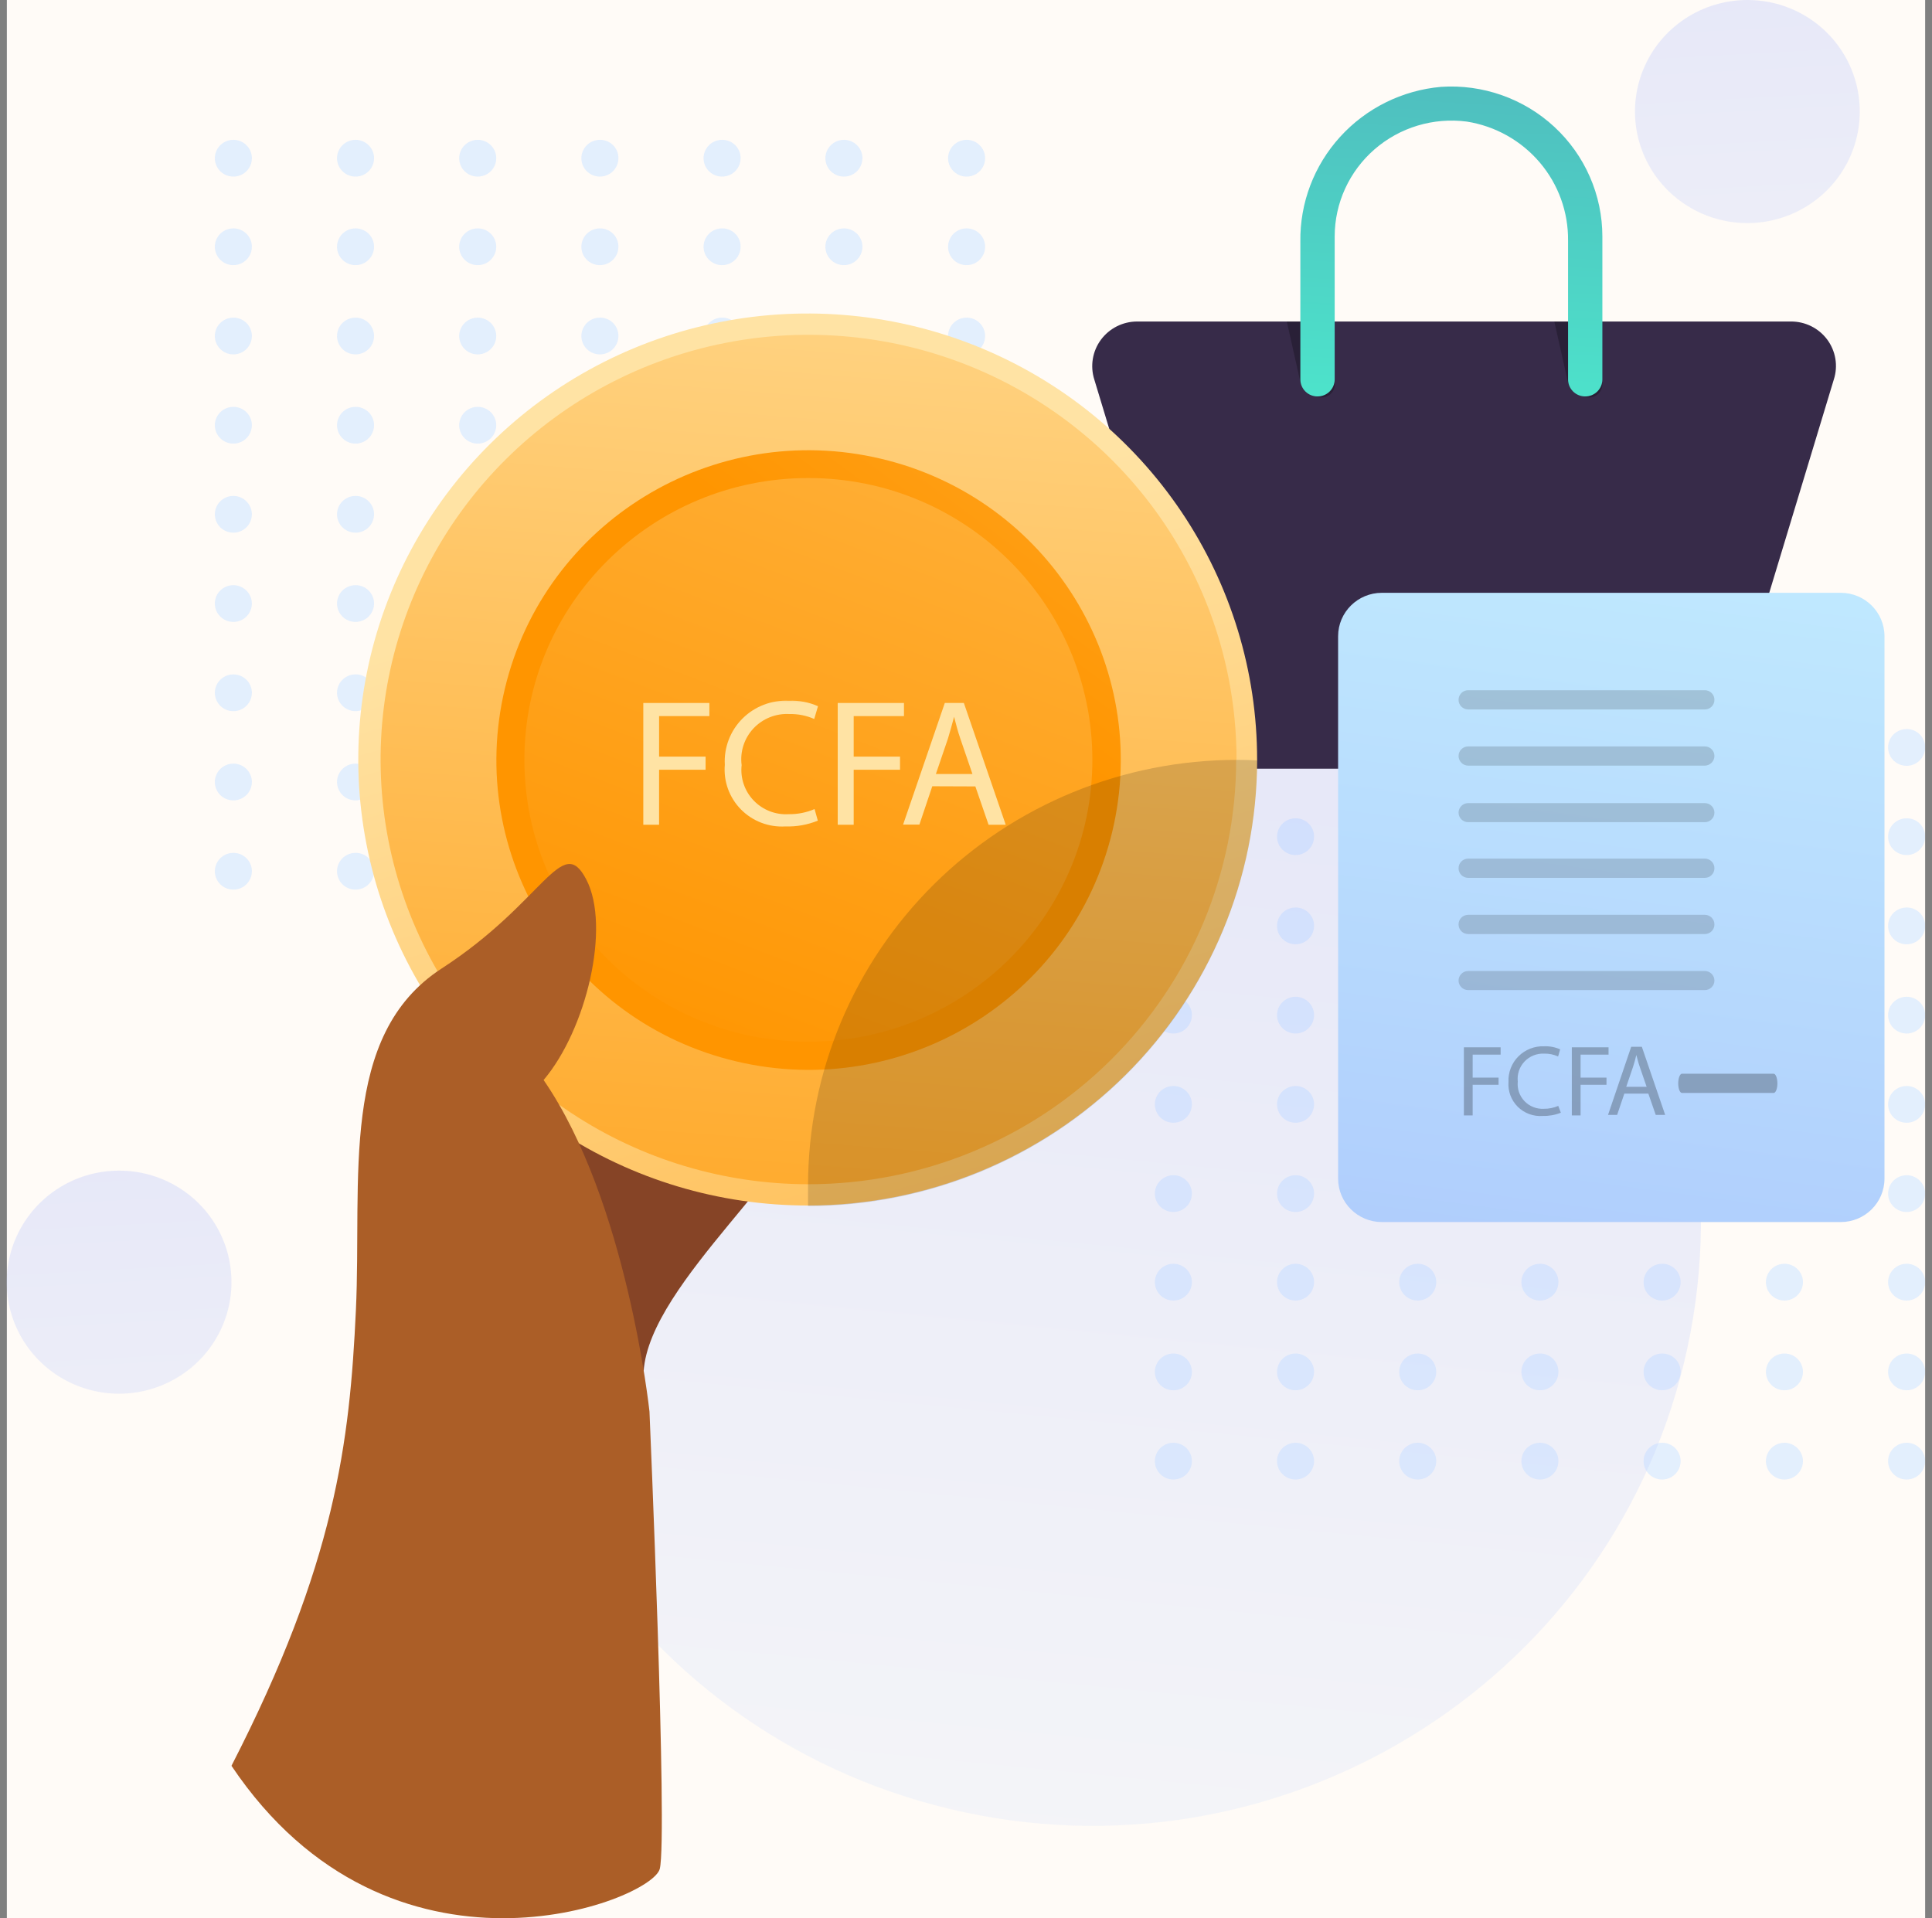 <svg width="141" height="140" viewBox="0 0 141 140" fill="none" xmlns="http://www.w3.org/2000/svg">
<rect x="0" y="0" width="141" height="140" fill="#808080" stroke="none"/>
<rect x="0.5" width="140" height="140" fill="#FFFBF7"/>
<g clip-path="url(#clip0_793_31328)">
<g opacity="0.91">
<path d="M18.383 11.535C18.386 11.801 18.308 12.062 18.161 12.284C18.014 12.507 17.804 12.681 17.557 12.784C17.31 12.887 17.038 12.916 16.775 12.866C16.511 12.815 16.269 12.688 16.079 12.501C15.888 12.314 15.758 12.075 15.705 11.814C15.652 11.553 15.678 11.283 15.78 11.037C15.882 10.791 16.055 10.58 16.278 10.432C16.501 10.284 16.763 10.205 17.031 10.205C17.387 10.205 17.729 10.345 17.983 10.594C18.236 10.843 18.38 11.181 18.383 11.535Z" fill="#E0EDFE"/>
<path d="M27.3 11.535C27.303 11.801 27.226 12.062 27.078 12.284C26.931 12.507 26.721 12.681 26.474 12.784C26.227 12.887 25.955 12.916 25.692 12.866C25.428 12.815 25.186 12.688 24.996 12.501C24.805 12.314 24.675 12.075 24.622 11.814C24.569 11.553 24.595 11.283 24.697 11.037C24.799 10.791 24.972 10.58 25.195 10.432C25.418 10.284 25.68 10.205 25.948 10.205C26.304 10.205 26.646 10.345 26.9 10.594C27.153 10.843 27.297 11.181 27.3 11.535Z" fill="#E0EDFE"/>
<path d="M36.217 11.535C36.219 11.801 36.142 12.062 35.995 12.284C35.848 12.507 35.637 12.681 35.391 12.784C35.144 12.887 34.871 12.916 34.608 12.866C34.345 12.815 34.103 12.688 33.912 12.501C33.722 12.314 33.592 12.075 33.539 11.814C33.485 11.553 33.511 11.283 33.614 11.037C33.715 10.791 33.889 10.58 34.111 10.432C34.334 10.284 34.596 10.205 34.864 10.205C35.221 10.205 35.563 10.345 35.816 10.594C36.069 10.843 36.213 11.181 36.217 11.535Z" fill="#E0EDFE"/>
<path d="M45.133 11.535C45.136 11.802 45.058 12.063 44.91 12.286C44.763 12.508 44.552 12.682 44.304 12.785C44.056 12.888 43.783 12.916 43.52 12.865C43.256 12.813 43.014 12.685 42.824 12.497C42.635 12.308 42.505 12.068 42.454 11.806C42.402 11.545 42.43 11.274 42.534 11.028C42.638 10.782 42.813 10.573 43.037 10.426C43.261 10.28 43.525 10.203 43.793 10.205C43.969 10.205 44.144 10.24 44.306 10.306C44.469 10.373 44.616 10.471 44.741 10.595C44.865 10.718 44.964 10.865 45.031 11.026C45.099 11.187 45.133 11.36 45.133 11.535Z" fill="#E0EDFE"/>
<path d="M54.05 11.535C54.053 11.802 53.975 12.063 53.828 12.286C53.68 12.508 53.469 12.682 53.221 12.785C52.974 12.888 52.7 12.916 52.437 12.865C52.173 12.813 51.931 12.685 51.741 12.497C51.551 12.308 51.422 12.068 51.371 11.806C51.319 11.545 51.347 11.274 51.451 11.028C51.554 10.782 51.73 10.573 51.954 10.426C52.178 10.28 52.442 10.203 52.71 10.205C52.886 10.205 53.06 10.24 53.223 10.306C53.386 10.373 53.533 10.471 53.658 10.595C53.782 10.718 53.881 10.865 53.948 11.026C54.016 11.187 54.05 11.36 54.05 11.535Z" fill="#E0EDFE"/>
<path d="M62.942 11.535C62.944 11.801 62.867 12.062 62.72 12.284C62.573 12.507 62.362 12.681 62.116 12.784C61.869 12.887 61.596 12.916 61.333 12.866C61.07 12.815 60.828 12.688 60.637 12.501C60.447 12.314 60.317 12.075 60.264 11.814C60.211 11.553 60.237 11.283 60.339 11.037C60.441 10.791 60.614 10.58 60.837 10.432C61.059 10.284 61.321 10.205 61.589 10.205C61.946 10.205 62.288 10.345 62.541 10.594C62.795 10.843 62.938 11.181 62.942 11.535Z" fill="#E0EDFE"/>
<path d="M71.896 11.535C71.898 11.801 71.821 12.062 71.674 12.284C71.527 12.507 71.317 12.681 71.07 12.784C70.823 12.887 70.55 12.916 70.287 12.866C70.024 12.815 69.782 12.688 69.591 12.501C69.401 12.314 69.271 12.075 69.218 11.814C69.165 11.553 69.191 11.283 69.293 11.037C69.395 10.791 69.568 10.58 69.791 10.432C70.013 10.284 70.275 10.205 70.543 10.205C70.9 10.205 71.242 10.345 71.495 10.594C71.749 10.843 71.893 11.181 71.896 11.535Z" fill="#E0EDFE"/>
<path d="M18.383 17.998C18.386 18.264 18.308 18.525 18.161 18.747C18.014 18.969 17.804 19.143 17.557 19.247C17.31 19.35 17.038 19.379 16.775 19.328C16.511 19.278 16.269 19.151 16.079 18.964C15.888 18.777 15.758 18.538 15.705 18.277C15.652 18.016 15.678 17.746 15.78 17.5C15.882 17.253 16.055 17.043 16.278 16.895C16.501 16.747 16.763 16.668 17.031 16.668C17.387 16.668 17.729 16.808 17.983 17.057C18.236 17.306 18.38 17.644 18.383 17.998Z" fill="#E0EDFE"/>
<path d="M27.3 17.998C27.303 18.264 27.226 18.525 27.078 18.747C26.931 18.969 26.721 19.143 26.474 19.247C26.227 19.35 25.955 19.379 25.692 19.328C25.428 19.278 25.186 19.151 24.996 18.964C24.805 18.777 24.675 18.538 24.622 18.277C24.569 18.016 24.595 17.746 24.697 17.5C24.799 17.253 24.972 17.043 25.195 16.895C25.418 16.747 25.68 16.668 25.948 16.668C26.304 16.668 26.646 16.808 26.9 17.057C27.153 17.306 27.297 17.644 27.3 17.998Z" fill="#E0EDFE"/>
<path d="M36.217 17.998C36.219 18.264 36.142 18.525 35.995 18.747C35.848 18.969 35.637 19.143 35.391 19.247C35.144 19.35 34.871 19.379 34.608 19.328C34.345 19.278 34.103 19.151 33.912 18.964C33.722 18.777 33.592 18.538 33.539 18.277C33.485 18.016 33.511 17.746 33.614 17.5C33.715 17.253 33.889 17.043 34.111 16.895C34.334 16.747 34.596 16.668 34.864 16.668C35.221 16.668 35.563 16.808 35.816 17.057C36.069 17.306 36.213 17.644 36.217 17.998Z" fill="#E0EDFE"/>
<path d="M45.133 17.998C45.136 18.265 45.058 18.526 44.91 18.748C44.763 18.971 44.552 19.145 44.304 19.248C44.056 19.351 43.783 19.379 43.52 19.328C43.256 19.276 43.014 19.148 42.824 18.96C42.635 18.771 42.505 18.531 42.454 18.269C42.402 18.008 42.43 17.737 42.534 17.491C42.638 17.245 42.813 17.036 43.037 16.889C43.261 16.743 43.525 16.666 43.793 16.668C44.149 16.668 44.489 16.808 44.741 17.058C44.992 17.307 45.133 17.645 45.133 17.998Z" fill="#E0EDFE"/>
<path d="M54.05 17.998C54.053 18.265 53.975 18.526 53.828 18.748C53.68 18.971 53.469 19.145 53.221 19.248C52.974 19.351 52.7 19.379 52.437 19.328C52.173 19.276 51.931 19.148 51.741 18.96C51.551 18.771 51.422 18.531 51.371 18.269C51.319 18.008 51.347 17.737 51.451 17.491C51.554 17.245 51.73 17.036 51.954 16.889C52.178 16.743 52.442 16.666 52.71 16.668C53.066 16.668 53.407 16.808 53.658 17.058C53.909 17.307 54.05 17.645 54.05 17.998Z" fill="#E0EDFE"/>
<path d="M62.942 17.998C62.944 18.264 62.867 18.525 62.72 18.747C62.573 18.969 62.362 19.143 62.116 19.247C61.869 19.35 61.596 19.379 61.333 19.328C61.07 19.278 60.828 19.151 60.637 18.964C60.447 18.777 60.317 18.538 60.264 18.277C60.211 18.016 60.237 17.746 60.339 17.5C60.441 17.253 60.614 17.043 60.837 16.895C61.059 16.747 61.321 16.668 61.589 16.668C61.946 16.668 62.288 16.808 62.541 17.057C62.795 17.306 62.938 17.644 62.942 17.998Z" fill="#E0EDFE"/>
<path d="M71.896 17.998C71.898 18.264 71.821 18.525 71.674 18.747C71.527 18.969 71.317 19.143 71.07 19.247C70.823 19.35 70.55 19.379 70.287 19.328C70.024 19.278 69.782 19.151 69.591 18.964C69.401 18.777 69.271 18.538 69.218 18.277C69.165 18.016 69.191 17.746 69.293 17.5C69.395 17.253 69.568 17.043 69.791 16.895C70.013 16.747 70.275 16.668 70.543 16.668C70.9 16.668 71.242 16.808 71.495 17.057C71.749 17.306 71.893 17.644 71.896 17.998Z" fill="#E0EDFE"/>
<path d="M18.383 24.512C18.386 24.778 18.308 25.038 18.161 25.261C18.014 25.483 17.804 25.657 17.557 25.761C17.31 25.864 17.038 25.892 16.775 25.842C16.511 25.792 16.269 25.665 16.079 25.478C15.888 25.29 15.758 25.051 15.705 24.791C15.652 24.53 15.678 24.259 15.78 24.013C15.882 23.767 16.055 23.557 16.278 23.409C16.501 23.261 16.763 23.182 17.031 23.182C17.387 23.182 17.729 23.321 17.983 23.57C18.236 23.82 18.38 24.158 18.383 24.512Z" fill="#E0EDFE"/>
<path d="M27.3 24.512C27.303 24.778 27.226 25.038 27.078 25.261C26.931 25.483 26.721 25.657 26.474 25.761C26.227 25.864 25.955 25.892 25.692 25.842C25.428 25.792 25.186 25.665 24.996 25.478C24.805 25.29 24.675 25.051 24.622 24.791C24.569 24.53 24.595 24.259 24.697 24.013C24.799 23.767 24.972 23.557 25.195 23.409C25.418 23.261 25.68 23.182 25.948 23.182C26.304 23.182 26.646 23.321 26.9 23.57C27.153 23.82 27.297 24.158 27.3 24.512Z" fill="#E0EDFE"/>
<path d="M36.217 24.512C36.219 24.778 36.142 25.038 35.995 25.261C35.848 25.483 35.637 25.657 35.391 25.761C35.144 25.864 34.871 25.892 34.608 25.842C34.345 25.792 34.103 25.665 33.912 25.478C33.722 25.29 33.592 25.051 33.539 24.791C33.485 24.53 33.511 24.259 33.614 24.013C33.715 23.767 33.889 23.557 34.111 23.409C34.334 23.261 34.596 23.182 34.864 23.182C35.221 23.182 35.563 23.321 35.816 23.57C36.069 23.82 36.213 24.158 36.217 24.512Z" fill="#E0EDFE"/>
<path d="M45.133 24.512C45.136 24.778 45.058 25.039 44.91 25.262C44.763 25.485 44.552 25.659 44.304 25.762C44.056 25.865 43.783 25.892 43.52 25.841C43.256 25.79 43.014 25.662 42.824 25.473C42.635 25.285 42.505 25.044 42.454 24.783C42.402 24.521 42.43 24.25 42.534 24.005C42.638 23.759 42.813 23.549 43.037 23.403C43.261 23.256 43.525 23.179 43.793 23.182C44.149 23.182 44.489 23.322 44.741 23.571C44.992 23.821 45.133 24.159 45.133 24.512Z" fill="#E0EDFE"/>
<path d="M54.05 24.512C54.053 24.778 53.975 25.039 53.828 25.262C53.68 25.485 53.469 25.659 53.221 25.762C52.974 25.865 52.7 25.892 52.437 25.841C52.173 25.79 51.931 25.662 51.741 25.473C51.551 25.285 51.422 25.044 51.371 24.783C51.319 24.521 51.347 24.25 51.451 24.005C51.554 23.759 51.73 23.549 51.954 23.403C52.178 23.256 52.442 23.179 52.71 23.182C53.066 23.182 53.407 23.322 53.658 23.571C53.909 23.821 54.05 24.159 54.05 24.512Z" fill="#E0EDFE"/>
<path d="M62.942 24.512C62.944 24.778 62.867 25.038 62.72 25.261C62.573 25.483 62.362 25.657 62.116 25.761C61.869 25.864 61.596 25.892 61.333 25.842C61.07 25.792 60.828 25.665 60.637 25.478C60.447 25.29 60.317 25.051 60.264 24.791C60.211 24.53 60.237 24.259 60.339 24.013C60.441 23.767 60.614 23.557 60.837 23.409C61.059 23.261 61.321 23.182 61.589 23.182C61.946 23.182 62.288 23.321 62.541 23.57C62.795 23.82 62.938 24.158 62.942 24.512Z" fill="#E0EDFE"/>
<path d="M71.896 24.512C71.898 24.778 71.821 25.038 71.674 25.261C71.527 25.483 71.317 25.657 71.07 25.761C70.823 25.864 70.55 25.892 70.287 25.842C70.024 25.792 69.782 25.665 69.591 25.478C69.401 25.29 69.271 25.051 69.218 24.791C69.165 24.53 69.191 24.259 69.293 24.013C69.395 23.767 69.568 23.557 69.791 23.409C70.013 23.261 70.275 23.182 70.543 23.182C70.9 23.182 71.242 23.321 71.495 23.57C71.749 23.82 71.893 24.158 71.896 24.512Z" fill="#E0EDFE"/>
<path d="M18.383 31.023C18.386 31.289 18.308 31.55 18.161 31.772C18.014 31.995 17.804 32.169 17.557 32.272C17.31 32.376 17.038 32.404 16.775 32.354C16.511 32.303 16.269 32.176 16.079 31.989C15.888 31.802 15.758 31.563 15.705 31.302C15.652 31.041 15.678 30.771 15.78 30.525C15.882 30.279 16.055 30.069 16.278 29.921C16.501 29.772 16.763 29.693 17.031 29.693C17.387 29.693 17.729 29.833 17.983 30.082C18.236 30.331 18.38 30.669 18.383 31.023Z" fill="#E0EDFE"/>
<path d="M27.3 31.023C27.303 31.289 27.226 31.55 27.078 31.772C26.931 31.995 26.721 32.169 26.474 32.272C26.227 32.376 25.955 32.404 25.692 32.354C25.428 32.303 25.186 32.176 24.996 31.989C24.805 31.802 24.675 31.563 24.622 31.302C24.569 31.041 24.595 30.771 24.697 30.525C24.799 30.279 24.972 30.069 25.195 29.921C25.418 29.772 25.68 29.693 25.948 29.693C26.304 29.693 26.646 29.833 26.9 30.082C27.153 30.331 27.297 30.669 27.3 31.023Z" fill="#E0EDFE"/>
<path d="M36.217 31.023C36.219 31.289 36.142 31.55 35.995 31.772C35.848 31.995 35.637 32.169 35.391 32.272C35.144 32.376 34.871 32.404 34.608 32.354C34.345 32.303 34.103 32.176 33.912 31.989C33.722 31.802 33.592 31.563 33.539 31.302C33.485 31.041 33.511 30.771 33.614 30.525C33.715 30.279 33.889 30.069 34.111 29.921C34.334 29.772 34.596 29.693 34.864 29.693C35.221 29.693 35.563 29.833 35.816 30.082C36.069 30.331 36.213 30.669 36.217 31.023Z" fill="#E0EDFE"/>
<path d="M45.133 31.023C45.136 31.29 45.058 31.551 44.91 31.774C44.763 31.996 44.552 32.17 44.304 32.273C44.056 32.377 43.783 32.404 43.52 32.353C43.256 32.301 43.014 32.173 42.824 31.985C42.635 31.796 42.505 31.556 42.454 31.294C42.402 31.033 42.43 30.762 42.534 30.516C42.638 30.27 42.813 30.061 43.037 29.915C43.261 29.768 43.525 29.691 43.793 29.693C43.969 29.693 44.144 29.728 44.306 29.795C44.469 29.861 44.616 29.959 44.741 30.083C44.865 30.206 44.964 30.353 45.031 30.514C45.099 30.676 45.133 30.849 45.133 31.023Z" fill="#E0EDFE"/>
<path d="M54.05 31.023C54.053 31.29 53.975 31.551 53.828 31.774C53.68 31.996 53.469 32.17 53.221 32.273C52.974 32.377 52.7 32.404 52.437 32.353C52.173 32.301 51.931 32.173 51.741 31.985C51.551 31.796 51.422 31.556 51.371 31.294C51.319 31.033 51.347 30.762 51.451 30.516C51.554 30.27 51.73 30.061 51.954 29.915C52.178 29.768 52.442 29.691 52.71 29.693C52.886 29.693 53.06 29.728 53.223 29.795C53.386 29.861 53.533 29.959 53.658 30.083C53.782 30.206 53.881 30.353 53.948 30.514C54.016 30.676 54.05 30.849 54.05 31.023Z" fill="#E0EDFE"/>
<path d="M62.942 31.023C62.944 31.289 62.867 31.55 62.72 31.772C62.573 31.995 62.362 32.169 62.116 32.272C61.869 32.376 61.596 32.404 61.333 32.354C61.07 32.303 60.828 32.176 60.637 31.989C60.447 31.802 60.317 31.563 60.264 31.302C60.211 31.041 60.237 30.771 60.339 30.525C60.441 30.279 60.614 30.069 60.837 29.921C61.059 29.772 61.321 29.693 61.589 29.693C61.946 29.693 62.288 29.833 62.541 30.082C62.795 30.331 62.938 30.669 62.942 31.023Z" fill="#E0EDFE"/>
<path d="M71.896 31.023C71.898 31.289 71.821 31.55 71.674 31.772C71.527 31.995 71.317 32.169 71.07 32.272C70.823 32.376 70.55 32.404 70.287 32.354C70.024 32.303 69.782 32.176 69.591 31.989C69.401 31.802 69.271 31.563 69.218 31.302C69.165 31.041 69.191 30.771 69.293 30.525C69.395 30.279 69.568 30.069 69.791 29.921C70.013 29.772 70.275 29.693 70.543 29.693C70.9 29.693 71.242 29.833 71.495 30.082C71.749 30.331 71.893 30.669 71.896 31.023Z" fill="#E0EDFE"/>
<path d="M18.383 37.536C18.383 37.801 18.304 38.061 18.155 38.281C18.007 38.502 17.796 38.674 17.548 38.776C17.301 38.877 17.029 38.904 16.767 38.852C16.505 38.8 16.264 38.672 16.074 38.485C15.885 38.297 15.756 38.058 15.704 37.797C15.652 37.537 15.679 37.267 15.781 37.022C15.884 36.777 16.057 36.567 16.279 36.42C16.502 36.272 16.763 36.193 17.031 36.193C17.388 36.197 17.731 36.339 17.983 36.59C18.236 36.841 18.38 37.181 18.383 37.536Z" fill="#E0EDFE"/>
<path d="M27.3 37.536C27.3 37.801 27.221 38.061 27.072 38.281C26.923 38.502 26.712 38.674 26.465 38.776C26.218 38.877 25.946 38.904 25.683 38.852C25.421 38.8 25.18 38.672 24.991 38.485C24.802 38.297 24.673 38.058 24.621 37.797C24.569 37.537 24.595 37.267 24.698 37.022C24.8 36.777 24.973 36.567 25.196 36.42C25.418 36.272 25.68 36.193 25.947 36.193C26.125 36.193 26.301 36.228 26.465 36.295C26.629 36.363 26.778 36.462 26.904 36.587C27.029 36.711 27.129 36.859 27.197 37.022C27.265 37.185 27.3 37.359 27.3 37.536Z" fill="#E0EDFE"/>
<path d="M36.217 37.536C36.217 37.801 36.138 38.061 35.989 38.281C35.84 38.502 35.629 38.674 35.382 38.776C35.135 38.877 34.863 38.904 34.6 38.852C34.338 38.8 34.097 38.672 33.908 38.485C33.719 38.297 33.59 38.058 33.538 37.797C33.486 37.537 33.512 37.267 33.615 37.022C33.717 36.777 33.89 36.567 34.113 36.42C34.335 36.272 34.597 36.193 34.864 36.193C35.042 36.193 35.218 36.228 35.382 36.295C35.546 36.363 35.695 36.462 35.821 36.587C35.946 36.711 36.046 36.859 36.114 37.022C36.182 37.185 36.217 37.359 36.217 37.536Z" fill="#E0EDFE"/>
<path d="M45.133 37.536C45.133 37.802 45.054 38.062 44.904 38.283C44.755 38.504 44.543 38.676 44.295 38.777C44.047 38.878 43.775 38.904 43.512 38.851C43.249 38.798 43.009 38.669 42.82 38.48C42.631 38.291 42.504 38.051 42.453 37.79C42.402 37.529 42.431 37.258 42.535 37.013C42.639 36.768 42.814 36.56 43.038 36.414C43.263 36.268 43.525 36.191 43.793 36.193C44.15 36.197 44.491 36.34 44.742 36.591C44.992 36.842 45.133 37.182 45.133 37.536Z" fill="#E0EDFE"/>
<path d="M54.05 37.536C54.05 37.802 53.971 38.062 53.821 38.283C53.672 38.504 53.46 38.676 53.212 38.777C52.965 38.878 52.692 38.904 52.429 38.851C52.166 38.798 51.926 38.669 51.737 38.48C51.548 38.291 51.42 38.051 51.37 37.79C51.319 37.529 51.347 37.258 51.452 37.013C51.556 36.768 51.731 36.56 51.956 36.414C52.179 36.268 52.442 36.191 52.71 36.193C53.067 36.197 53.408 36.34 53.659 36.591C53.91 36.842 54.05 37.182 54.05 37.536Z" fill="#E0EDFE"/>
<path d="M62.942 37.536C62.942 37.801 62.863 38.061 62.714 38.281C62.565 38.502 62.354 38.674 62.107 38.776C61.86 38.877 61.588 38.904 61.325 38.852C61.063 38.8 60.822 38.672 60.633 38.485C60.444 38.297 60.315 38.058 60.263 37.797C60.211 37.537 60.237 37.267 60.34 37.022C60.442 36.777 60.615 36.567 60.838 36.42C61.06 36.272 61.322 36.193 61.589 36.193C61.947 36.197 62.289 36.339 62.542 36.59C62.795 36.841 62.939 37.181 62.942 37.536Z" fill="#E0EDFE"/>
<path d="M71.896 37.536C71.896 37.801 71.817 38.061 71.668 38.281C71.519 38.502 71.308 38.674 71.061 38.776C70.814 38.877 70.542 38.904 70.28 38.852C70.017 38.8 69.776 38.672 69.587 38.485C69.398 38.297 69.269 38.058 69.217 37.797C69.165 37.537 69.192 37.267 69.294 37.022C69.396 36.777 69.57 36.567 69.792 36.42C70.014 36.272 70.276 36.193 70.543 36.193C70.721 36.193 70.897 36.228 71.061 36.295C71.225 36.363 71.374 36.462 71.5 36.587C71.626 36.711 71.725 36.859 71.793 37.022C71.861 37.185 71.896 37.359 71.896 37.536Z" fill="#E0EDFE"/>
<path d="M18.383 44.049C18.383 44.315 18.304 44.574 18.155 44.795C18.007 45.016 17.796 45.188 17.548 45.289C17.301 45.391 17.029 45.418 16.767 45.366C16.505 45.314 16.264 45.186 16.074 44.998C15.885 44.811 15.756 44.572 15.704 44.311C15.652 44.051 15.679 43.781 15.781 43.536C15.884 43.29 16.057 43.081 16.279 42.933C16.502 42.786 16.763 42.707 17.031 42.707C17.388 42.71 17.731 42.853 17.983 43.104C18.236 43.355 18.38 43.694 18.383 44.049Z" fill="#E0EDFE"/>
<path d="M27.3 44.049C27.3 44.315 27.221 44.574 27.072 44.795C26.923 45.016 26.712 45.188 26.465 45.289C26.218 45.391 25.946 45.418 25.683 45.366C25.421 45.314 25.18 45.186 24.991 44.998C24.802 44.811 24.673 44.572 24.621 44.311C24.569 44.051 24.595 43.781 24.698 43.536C24.8 43.29 24.973 43.081 25.196 42.933C25.418 42.786 25.68 42.707 25.947 42.707C26.306 42.707 26.65 42.848 26.904 43.1C27.157 43.352 27.3 43.693 27.3 44.049Z" fill="#E0EDFE"/>
<path d="M36.217 44.049C36.217 44.315 36.138 44.574 35.989 44.795C35.84 45.016 35.629 45.188 35.382 45.289C35.135 45.391 34.863 45.418 34.6 45.366C34.338 45.314 34.097 45.186 33.908 44.998C33.719 44.811 33.59 44.572 33.538 44.311C33.486 44.051 33.512 43.781 33.615 43.536C33.717 43.29 33.89 43.081 34.113 42.933C34.335 42.786 34.597 42.707 34.864 42.707C35.223 42.707 35.567 42.848 35.821 43.1C36.074 43.352 36.217 43.693 36.217 44.049Z" fill="#E0EDFE"/>
<path d="M45.133 44.049C45.133 44.315 45.054 44.575 44.904 44.796C44.755 45.017 44.543 45.189 44.295 45.291C44.047 45.392 43.775 45.418 43.512 45.365C43.249 45.312 43.009 45.183 42.82 44.994C42.631 44.805 42.504 44.565 42.453 44.303C42.402 44.042 42.431 43.772 42.535 43.527C42.639 43.282 42.814 43.073 43.038 42.927C43.263 42.781 43.525 42.705 43.793 42.707C44.15 42.71 44.491 42.853 44.742 43.105C44.992 43.356 45.133 43.695 45.133 44.049Z" fill="#E0EDFE"/>
<path d="M54.05 44.049C54.05 44.315 53.971 44.575 53.821 44.796C53.672 45.017 53.46 45.189 53.212 45.291C52.965 45.392 52.692 45.418 52.429 45.365C52.166 45.312 51.926 45.183 51.737 44.994C51.548 44.805 51.42 44.565 51.37 44.303C51.319 44.042 51.347 43.772 51.452 43.527C51.556 43.282 51.731 43.073 51.956 42.927C52.179 42.781 52.442 42.705 52.71 42.707C53.067 42.71 53.408 42.853 53.659 43.105C53.91 43.356 54.05 43.695 54.05 44.049Z" fill="#E0EDFE"/>
<path d="M62.942 44.049C62.942 44.315 62.863 44.574 62.714 44.795C62.565 45.016 62.354 45.188 62.107 45.289C61.86 45.391 61.588 45.418 61.325 45.366C61.063 45.314 60.822 45.186 60.633 44.998C60.444 44.811 60.315 44.572 60.263 44.311C60.211 44.051 60.237 43.781 60.34 43.536C60.442 43.29 60.615 43.081 60.838 42.933C61.06 42.786 61.322 42.707 61.589 42.707C61.947 42.71 62.289 42.853 62.542 43.104C62.795 43.355 62.939 43.694 62.942 44.049Z" fill="#E0EDFE"/>
<path d="M71.896 44.049C71.896 44.315 71.817 44.574 71.668 44.795C71.519 45.016 71.308 45.188 71.061 45.289C70.814 45.391 70.542 45.418 70.28 45.366C70.017 45.314 69.776 45.186 69.587 44.998C69.398 44.811 69.269 44.572 69.217 44.311C69.165 44.051 69.192 43.781 69.294 43.536C69.396 43.29 69.57 43.081 69.792 42.933C70.014 42.786 70.276 42.707 70.543 42.707C70.902 42.707 71.246 42.848 71.5 43.1C71.754 43.352 71.896 43.693 71.896 44.049Z" fill="#E0EDFE"/>
<path d="M18.383 50.563C18.383 50.828 18.304 51.088 18.155 51.309C18.007 51.529 17.796 51.702 17.548 51.803C17.301 51.905 17.029 51.931 16.767 51.88C16.505 51.828 16.264 51.7 16.074 51.512C15.885 51.325 15.756 51.085 15.704 50.825C15.652 50.565 15.679 50.295 15.781 50.049C15.884 49.804 16.057 49.594 16.279 49.447C16.502 49.299 16.763 49.221 17.031 49.221C17.39 49.221 17.733 49.362 17.987 49.614C18.241 49.866 18.383 50.207 18.383 50.563Z" fill="#E0EDFE"/>
<path d="M27.3 50.561C27.3 50.827 27.221 51.086 27.072 51.307C26.923 51.528 26.712 51.7 26.465 51.801C26.218 51.903 25.946 51.929 25.683 51.878C25.421 51.826 25.18 51.698 24.991 51.51C24.802 51.323 24.673 51.083 24.621 50.823C24.569 50.563 24.595 50.293 24.698 50.047C24.8 49.802 24.973 49.593 25.196 49.445C25.418 49.297 25.68 49.219 25.947 49.219C26.125 49.217 26.302 49.251 26.467 49.318C26.632 49.384 26.781 49.483 26.907 49.608C27.033 49.733 27.133 49.882 27.2 50.045C27.268 50.209 27.302 50.384 27.3 50.561Z" fill="#E0EDFE"/>
<path d="M36.217 50.561C36.217 50.827 36.138 51.086 35.989 51.307C35.84 51.528 35.629 51.7 35.382 51.801C35.135 51.903 34.863 51.929 34.6 51.878C34.338 51.826 34.097 51.698 33.908 51.51C33.719 51.323 33.59 51.083 33.538 50.823C33.486 50.563 33.512 50.293 33.615 50.047C33.717 49.802 33.89 49.593 34.113 49.445C34.335 49.297 34.597 49.219 34.864 49.219C35.042 49.217 35.219 49.251 35.384 49.318C35.549 49.384 35.698 49.483 35.824 49.608C35.95 49.733 36.05 49.882 36.117 50.045C36.185 50.209 36.218 50.384 36.217 50.561Z" fill="#E0EDFE"/>
<path d="M45.133 50.561C45.133 50.827 45.054 51.087 44.904 51.308C44.755 51.529 44.543 51.701 44.295 51.802C44.047 51.904 43.775 51.929 43.512 51.877C43.249 51.824 43.009 51.695 42.82 51.506C42.631 51.317 42.504 51.077 42.453 50.815C42.402 50.554 42.431 50.284 42.535 50.039C42.639 49.794 42.814 49.585 43.038 49.439C43.263 49.293 43.525 49.216 43.793 49.219C43.97 49.219 44.146 49.254 44.309 49.321C44.472 49.389 44.621 49.488 44.745 49.613C44.87 49.737 44.968 49.886 45.035 50.048C45.102 50.211 45.135 50.386 45.133 50.561Z" fill="#E0EDFE"/>
<path d="M54.05 50.561C54.05 50.827 53.971 51.087 53.821 51.308C53.672 51.529 53.46 51.701 53.212 51.802C52.965 51.904 52.692 51.929 52.429 51.877C52.166 51.824 51.926 51.695 51.737 51.506C51.548 51.317 51.42 51.077 51.37 50.815C51.319 50.554 51.347 50.284 51.452 50.039C51.556 49.794 51.731 49.585 51.956 49.439C52.179 49.293 52.442 49.216 52.71 49.219C52.887 49.219 53.063 49.254 53.226 49.321C53.389 49.389 53.538 49.488 53.662 49.613C53.787 49.737 53.885 49.886 53.952 50.048C54.019 50.211 54.052 50.386 54.05 50.561Z" fill="#E0EDFE"/>
<path d="M62.942 50.563C62.942 50.828 62.863 51.088 62.714 51.309C62.565 51.529 62.354 51.702 62.107 51.803C61.86 51.905 61.588 51.931 61.325 51.88C61.063 51.828 60.822 51.7 60.633 51.512C60.444 51.325 60.315 51.085 60.263 50.825C60.211 50.565 60.237 50.295 60.34 50.049C60.442 49.804 60.615 49.594 60.838 49.447C61.06 49.299 61.322 49.221 61.589 49.221C61.948 49.221 62.292 49.362 62.546 49.614C62.799 49.866 62.942 50.207 62.942 50.563Z" fill="#E0EDFE"/>
<path d="M71.896 50.561C71.896 50.827 71.817 51.086 71.668 51.307C71.519 51.528 71.308 51.7 71.061 51.801C70.814 51.903 70.542 51.929 70.28 51.878C70.017 51.826 69.776 51.698 69.587 51.51C69.398 51.323 69.269 51.083 69.217 50.823C69.165 50.563 69.192 50.293 69.294 50.047C69.396 49.802 69.57 49.593 69.792 49.445C70.014 49.297 70.276 49.219 70.543 49.219C70.722 49.217 70.898 49.251 71.063 49.318C71.228 49.384 71.378 49.483 71.504 49.608C71.629 49.733 71.729 49.882 71.796 50.045C71.864 50.209 71.898 50.384 71.896 50.561Z" fill="#E0EDFE"/>
<path d="M18.383 57.075C18.383 57.34 18.304 57.6 18.155 57.821C18.007 58.041 17.796 58.213 17.548 58.315C17.301 58.417 17.029 58.443 16.767 58.391C16.505 58.34 16.264 58.212 16.074 58.024C15.885 57.836 15.756 57.597 15.704 57.337C15.652 57.076 15.679 56.806 15.781 56.561C15.884 56.316 16.057 56.106 16.279 55.959C16.502 55.811 16.763 55.733 17.031 55.733C17.39 55.733 17.733 55.874 17.987 56.126C18.241 56.377 18.383 56.719 18.383 57.075Z" fill="#E0EDFE"/>
<path d="M27.3 57.075C27.3 57.34 27.221 57.6 27.072 57.821C26.923 58.041 26.712 58.213 26.465 58.315C26.218 58.417 25.946 58.443 25.683 58.391C25.421 58.34 25.18 58.212 24.991 58.024C24.802 57.836 24.673 57.597 24.621 57.337C24.569 57.076 24.595 56.806 24.698 56.561C24.8 56.316 24.973 56.106 25.196 55.959C25.418 55.811 25.68 55.733 25.947 55.733C26.125 55.731 26.302 55.764 26.467 55.831C26.632 55.898 26.781 55.997 26.907 56.122C27.033 56.247 27.133 56.395 27.2 56.559C27.268 56.723 27.302 56.898 27.3 57.075Z" fill="#E0EDFE"/>
<path d="M36.217 57.075C36.217 57.34 36.138 57.6 35.989 57.821C35.84 58.041 35.629 58.213 35.382 58.315C35.135 58.417 34.863 58.443 34.6 58.391C34.338 58.34 34.097 58.212 33.908 58.024C33.719 57.836 33.59 57.597 33.538 57.337C33.486 57.076 33.512 56.806 33.615 56.561C33.717 56.316 33.89 56.106 34.113 55.959C34.335 55.811 34.597 55.733 34.864 55.733C35.042 55.731 35.219 55.764 35.384 55.831C35.549 55.898 35.698 55.997 35.824 56.122C35.95 56.247 36.05 56.395 36.117 56.559C36.185 56.723 36.218 56.898 36.217 57.075Z" fill="#E0EDFE"/>
<path d="M45.133 57.075C45.133 57.341 45.054 57.601 44.904 57.822C44.755 58.043 44.543 58.215 44.295 58.316C44.047 58.417 43.775 58.443 43.512 58.39C43.249 58.338 43.009 58.209 42.82 58.02C42.631 57.831 42.504 57.59 42.453 57.329C42.402 57.068 42.431 56.797 42.535 56.553C42.639 56.307 42.814 56.099 43.038 55.953C43.263 55.807 43.525 55.73 43.793 55.733C43.97 55.733 44.146 55.767 44.309 55.835C44.472 55.903 44.621 56.002 44.745 56.126C44.87 56.251 44.968 56.399 45.035 56.562C45.102 56.725 45.135 56.899 45.133 57.075Z" fill="#E0EDFE"/>
<path d="M54.05 57.075C54.05 57.341 53.971 57.601 53.821 57.822C53.672 58.043 53.46 58.215 53.212 58.316C52.965 58.417 52.692 58.443 52.429 58.39C52.166 58.338 51.926 58.209 51.737 58.02C51.548 57.831 51.42 57.59 51.37 57.329C51.319 57.068 51.347 56.797 51.452 56.553C51.556 56.307 51.731 56.099 51.956 55.953C52.179 55.807 52.442 55.73 52.71 55.733C52.887 55.733 53.063 55.767 53.226 55.835C53.389 55.903 53.538 56.002 53.662 56.126C53.787 56.251 53.885 56.399 53.952 56.562C54.019 56.725 54.052 56.899 54.05 57.075Z" fill="#E0EDFE"/>
<path d="M62.942 57.075C62.942 57.34 62.863 57.6 62.714 57.821C62.565 58.041 62.354 58.213 62.107 58.315C61.86 58.417 61.588 58.443 61.325 58.391C61.063 58.34 60.822 58.212 60.633 58.024C60.444 57.836 60.315 57.597 60.263 57.337C60.211 57.076 60.237 56.806 60.34 56.561C60.442 56.316 60.615 56.106 60.838 55.959C61.06 55.811 61.322 55.733 61.589 55.733C61.948 55.733 62.292 55.874 62.546 56.126C62.799 56.377 62.942 56.719 62.942 57.075Z" fill="#E0EDFE"/>
<path d="M71.896 57.075C71.896 57.34 71.817 57.6 71.668 57.821C71.519 58.041 71.308 58.213 71.061 58.315C70.814 58.417 70.542 58.443 70.28 58.391C70.017 58.34 69.776 58.212 69.587 58.024C69.398 57.836 69.269 57.597 69.217 57.337C69.165 57.076 69.192 56.806 69.294 56.561C69.396 56.316 69.57 56.106 69.792 55.959C70.014 55.811 70.276 55.733 70.543 55.733C70.722 55.731 70.898 55.764 71.063 55.831C71.228 55.898 71.378 55.997 71.504 56.122C71.629 56.247 71.729 56.395 71.796 56.559C71.864 56.723 71.898 56.898 71.896 57.075Z" fill="#E0EDFE"/>
<path d="M18.383 63.588C18.383 63.854 18.304 64.114 18.155 64.334C18.007 64.555 17.796 64.727 17.548 64.829C17.301 64.93 17.029 64.957 16.767 64.905C16.505 64.853 16.264 64.725 16.074 64.538C15.885 64.35 15.756 64.111 15.704 63.85C15.652 63.59 15.679 63.32 15.781 63.075C15.884 62.829 16.057 62.62 16.279 62.472C16.502 62.325 16.763 62.246 17.031 62.246C17.39 62.246 17.733 62.388 17.987 62.639C18.241 62.891 18.383 63.232 18.383 63.588Z" fill="#E0EDFE"/>
<path d="M27.3 63.589C27.3 63.854 27.221 64.114 27.072 64.334C26.923 64.555 26.712 64.727 26.465 64.829C26.218 64.93 25.946 64.957 25.683 64.905C25.421 64.853 25.18 64.725 24.991 64.538C24.802 64.35 24.673 64.111 24.621 63.85C24.569 63.59 24.595 63.32 24.698 63.075C24.8 62.83 24.973 62.62 25.196 62.472C25.418 62.325 25.68 62.246 25.947 62.246C26.125 62.245 26.302 62.278 26.467 62.345C26.632 62.412 26.781 62.511 26.907 62.636C27.033 62.761 27.133 62.909 27.2 63.073C27.268 63.236 27.302 63.412 27.3 63.589Z" fill="#E0EDFE"/>
<path d="M36.217 63.589C36.217 63.854 36.138 64.114 35.989 64.334C35.84 64.555 35.629 64.727 35.382 64.829C35.135 64.93 34.863 64.957 34.6 64.905C34.338 64.853 34.097 64.725 33.908 64.538C33.719 64.35 33.59 64.111 33.538 63.85C33.486 63.59 33.512 63.32 33.615 63.075C33.717 62.83 33.89 62.62 34.113 62.472C34.335 62.325 34.597 62.246 34.864 62.246C35.042 62.245 35.219 62.278 35.384 62.345C35.549 62.412 35.698 62.511 35.824 62.636C35.95 62.761 36.05 62.909 36.117 63.073C36.185 63.236 36.218 63.412 36.217 63.589Z" fill="#E0EDFE"/>
<path d="M45.133 63.589C45.133 63.855 45.054 64.115 44.904 64.335C44.755 64.556 44.543 64.729 44.295 64.83C44.047 64.931 43.775 64.957 43.512 64.904C43.249 64.851 43.009 64.722 42.82 64.533C42.631 64.344 42.504 64.104 42.453 63.843C42.402 63.581 42.431 63.311 42.535 63.066C42.639 62.821 42.814 62.612 43.038 62.466C43.263 62.32 43.525 62.244 43.793 62.246C43.97 62.246 44.146 62.281 44.309 62.349C44.472 62.416 44.621 62.515 44.745 62.64C44.87 62.765 44.968 62.913 45.035 63.076C45.102 63.239 45.135 63.413 45.133 63.589Z" fill="#E0EDFE"/>
<path d="M54.05 63.589C54.05 63.855 53.971 64.115 53.821 64.335C53.672 64.556 53.46 64.729 53.212 64.83C52.965 64.931 52.692 64.957 52.429 64.904C52.166 64.851 51.926 64.722 51.737 64.533C51.548 64.344 51.42 64.104 51.37 63.843C51.319 63.581 51.347 63.311 51.452 63.066C51.556 62.821 51.731 62.612 51.956 62.466C52.179 62.32 52.442 62.244 52.71 62.246C52.887 62.246 53.063 62.281 53.226 62.349C53.389 62.416 53.538 62.515 53.662 62.64C53.787 62.765 53.885 62.913 53.952 63.076C54.019 63.239 54.052 63.413 54.05 63.589Z" fill="#E0EDFE"/>
<path d="M62.942 63.588C62.941 63.858 62.859 64.121 62.705 64.343C62.552 64.566 62.334 64.737 62.081 64.835C61.828 64.933 61.551 64.953 61.286 64.893C61.022 64.832 60.782 64.694 60.597 64.496C60.412 64.299 60.292 64.05 60.252 63.784C60.212 63.517 60.253 63.245 60.371 63.002C60.489 62.759 60.678 62.557 60.913 62.422C61.148 62.287 61.419 62.226 61.69 62.246C62.031 62.271 62.349 62.423 62.582 62.672C62.814 62.922 62.943 63.249 62.942 63.588Z" fill="#E0EDFE"/>
<path d="M70.543 64.931C71.29 64.931 71.896 64.33 71.896 63.588C71.896 62.847 71.29 62.246 70.543 62.246C69.796 62.246 69.191 62.847 69.191 63.588C69.191 64.33 69.796 64.931 70.543 64.931Z" fill="#E0EDFE"/>
</g>
<g opacity="0.91">
<path d="M86.987 54.551C86.987 54.817 86.907 55.076 86.759 55.297C86.61 55.518 86.399 55.69 86.152 55.791C85.905 55.893 85.633 55.92 85.37 55.868C85.108 55.816 84.867 55.688 84.678 55.501C84.489 55.313 84.36 55.074 84.308 54.813C84.255 54.553 84.282 54.283 84.385 54.038C84.487 53.792 84.66 53.583 84.883 53.435C85.105 53.288 85.367 53.209 85.634 53.209C85.812 53.207 85.989 53.241 86.154 53.308C86.319 53.375 86.469 53.474 86.594 53.598C86.72 53.723 86.82 53.872 86.887 54.036C86.955 54.199 86.989 54.375 86.987 54.551Z" fill="#E0EDFE"/>
<path d="M95.903 54.551C95.903 54.817 95.824 55.076 95.675 55.297C95.527 55.518 95.316 55.69 95.068 55.791C94.821 55.893 94.549 55.92 94.287 55.868C94.025 55.816 93.784 55.688 93.594 55.501C93.405 55.313 93.276 55.074 93.224 54.813C93.172 54.553 93.199 54.283 93.301 54.038C93.404 53.792 93.577 53.583 93.799 53.435C94.022 53.288 94.283 53.209 94.551 53.209C94.729 53.207 94.906 53.241 95.07 53.308C95.235 53.375 95.385 53.474 95.511 53.598C95.637 53.723 95.736 53.872 95.804 54.036C95.871 54.199 95.905 54.375 95.903 54.551Z" fill="#E0EDFE"/>
<path d="M104.82 54.551C104.82 54.817 104.741 55.076 104.592 55.297C104.444 55.518 104.232 55.69 103.985 55.791C103.738 55.893 103.466 55.92 103.204 55.868C102.942 55.816 102.701 55.688 102.511 55.501C102.322 55.313 102.193 55.074 102.141 54.813C102.089 54.553 102.116 54.283 102.218 54.038C102.321 53.792 102.494 53.583 102.716 53.435C102.939 53.288 103.2 53.209 103.468 53.209C103.646 53.207 103.822 53.241 103.987 53.308C104.152 53.375 104.302 53.474 104.428 53.598C104.554 53.723 104.653 53.872 104.721 54.036C104.788 54.199 104.822 54.375 104.82 54.551Z" fill="#E0EDFE"/>
<path d="M113.737 54.551C113.737 54.817 113.657 55.077 113.508 55.298C113.359 55.519 113.147 55.691 112.899 55.793C112.651 55.894 112.378 55.92 112.116 55.867C111.853 55.814 111.612 55.685 111.423 55.496C111.235 55.307 111.107 55.067 111.056 54.806C111.005 54.544 111.034 54.274 111.138 54.029C111.243 53.784 111.418 53.575 111.642 53.429C111.866 53.283 112.129 53.207 112.397 53.209C112.574 53.209 112.749 53.244 112.913 53.311C113.076 53.379 113.224 53.478 113.349 53.603C113.473 53.728 113.572 53.876 113.638 54.039C113.705 54.201 113.738 54.376 113.737 54.551Z" fill="#E0EDFE"/>
<path d="M122.654 54.551C122.654 54.817 122.574 55.077 122.425 55.298C122.276 55.519 122.064 55.691 121.816 55.793C121.568 55.894 121.295 55.92 121.033 55.867C120.77 55.814 120.529 55.685 120.34 55.496C120.152 55.307 120.024 55.067 119.973 54.806C119.922 54.544 119.951 54.274 120.055 54.029C120.16 53.784 120.335 53.575 120.559 53.429C120.783 53.283 121.046 53.207 121.314 53.209C121.491 53.209 121.666 53.244 121.829 53.311C121.993 53.379 122.141 53.478 122.266 53.603C122.39 53.728 122.489 53.876 122.555 54.039C122.622 54.201 122.655 54.376 122.654 54.551Z" fill="#E0EDFE"/>
<path d="M131.583 54.551C131.583 54.817 131.504 55.076 131.355 55.297C131.206 55.518 130.995 55.69 130.748 55.791C130.501 55.893 130.229 55.92 129.967 55.868C129.704 55.816 129.463 55.688 129.274 55.501C129.085 55.313 128.956 55.074 128.904 54.813C128.852 54.553 128.879 54.283 128.981 54.038C129.083 53.792 129.257 53.583 129.479 53.435C129.701 53.288 129.963 53.209 130.23 53.209C130.589 53.209 130.933 53.35 131.187 53.602C131.44 53.854 131.583 54.195 131.583 54.551Z" fill="#E0EDFE"/>
<path d="M140.499 54.551C140.499 54.817 140.42 55.076 140.272 55.297C140.123 55.518 139.912 55.69 139.665 55.791C139.417 55.893 139.145 55.92 138.883 55.868C138.621 55.816 138.38 55.688 138.191 55.501C138.001 55.313 137.873 55.074 137.82 54.813C137.768 54.553 137.795 54.283 137.897 54.038C138 53.792 138.173 53.583 138.396 53.435C138.618 53.288 138.879 53.209 139.147 53.209C139.325 53.207 139.502 53.241 139.667 53.308C139.831 53.375 139.981 53.474 140.107 53.598C140.233 53.723 140.333 53.872 140.4 54.036C140.467 54.199 140.501 54.375 140.499 54.551Z" fill="#E0EDFE"/>
<path d="M86.987 61.065C86.987 61.331 86.907 61.59 86.759 61.811C86.61 62.032 86.399 62.204 86.152 62.305C85.905 62.407 85.633 62.433 85.37 62.382C85.108 62.33 84.867 62.202 84.678 62.014C84.489 61.826 84.36 61.587 84.308 61.327C84.255 61.066 84.282 60.797 84.385 60.551C84.487 60.306 84.66 60.096 84.883 59.949C85.105 59.801 85.367 59.723 85.634 59.723C85.812 59.721 85.989 59.755 86.154 59.822C86.319 59.888 86.469 59.987 86.594 60.112C86.72 60.237 86.82 60.386 86.887 60.549C86.955 60.713 86.989 60.888 86.987 61.065Z" fill="#E0EDFE"/>
<path d="M95.903 61.065C95.903 61.331 95.824 61.59 95.675 61.811C95.527 62.032 95.316 62.204 95.068 62.305C94.821 62.407 94.549 62.433 94.287 62.382C94.025 62.33 93.784 62.202 93.594 62.014C93.405 61.826 93.276 61.587 93.224 61.327C93.172 61.066 93.199 60.797 93.301 60.551C93.404 60.306 93.577 60.096 93.799 59.949C94.022 59.801 94.283 59.723 94.551 59.723C94.729 59.721 94.906 59.755 95.07 59.822C95.235 59.888 95.385 59.987 95.511 60.112C95.637 60.237 95.736 60.386 95.804 60.549C95.871 60.713 95.905 60.888 95.903 61.065Z" fill="#E0EDFE"/>
<path d="M104.82 61.065C104.82 61.331 104.741 61.59 104.592 61.811C104.444 62.032 104.232 62.204 103.985 62.305C103.738 62.407 103.466 62.433 103.204 62.382C102.942 62.33 102.701 62.202 102.511 62.014C102.322 61.826 102.193 61.587 102.141 61.327C102.089 61.066 102.116 60.797 102.218 60.551C102.321 60.306 102.494 60.096 102.716 59.949C102.939 59.801 103.2 59.723 103.468 59.723C103.646 59.721 103.822 59.755 103.987 59.822C104.152 59.888 104.302 59.987 104.428 60.112C104.554 60.237 104.653 60.386 104.721 60.549C104.788 60.713 104.822 60.888 104.82 61.065Z" fill="#E0EDFE"/>
<path d="M113.737 61.065C113.737 61.331 113.657 61.591 113.508 61.812C113.359 62.033 113.147 62.205 112.899 62.306C112.651 62.407 112.378 62.433 112.116 62.381C111.853 62.328 111.612 62.199 111.423 62.01C111.235 61.821 111.107 61.58 111.056 61.319C111.005 61.058 111.034 60.788 111.138 60.543C111.243 60.298 111.418 60.089 111.642 59.943C111.866 59.797 112.129 59.72 112.397 59.723C112.574 59.723 112.749 59.758 112.913 59.825C113.076 59.893 113.224 59.992 113.349 60.117C113.473 60.241 113.572 60.389 113.638 60.552C113.705 60.715 113.738 60.889 113.737 61.065Z" fill="#E0EDFE"/>
<path d="M122.654 61.065C122.654 61.331 122.574 61.591 122.425 61.812C122.276 62.033 122.064 62.205 121.816 62.306C121.568 62.407 121.295 62.433 121.033 62.381C120.77 62.328 120.529 62.199 120.34 62.01C120.152 61.821 120.024 61.58 119.973 61.319C119.922 61.058 119.951 60.788 120.055 60.543C120.16 60.298 120.335 60.089 120.559 59.943C120.783 59.797 121.046 59.72 121.314 59.723C121.491 59.723 121.666 59.758 121.829 59.825C121.993 59.893 122.141 59.992 122.266 60.117C122.39 60.241 122.489 60.389 122.555 60.552C122.622 60.715 122.655 60.889 122.654 61.065Z" fill="#E0EDFE"/>
<path d="M131.583 61.065C131.583 61.33 131.504 61.59 131.355 61.811C131.206 62.032 130.995 62.203 130.748 62.305C130.501 62.407 130.229 62.433 129.967 62.382C129.704 62.33 129.463 62.202 129.274 62.014C129.085 61.826 128.956 61.587 128.904 61.327C128.852 61.066 128.879 60.797 128.981 60.551C129.083 60.306 129.257 60.096 129.479 59.949C129.701 59.801 129.963 59.723 130.23 59.723C130.589 59.723 130.933 59.864 131.187 60.116C131.44 60.367 131.583 60.709 131.583 61.065Z" fill="#E0EDFE"/>
<path d="M140.499 61.065C140.499 61.331 140.42 61.59 140.272 61.811C140.123 62.032 139.912 62.204 139.665 62.305C139.417 62.407 139.145 62.433 138.883 62.382C138.621 62.33 138.38 62.202 138.191 62.014C138.001 61.826 137.873 61.587 137.82 61.327C137.768 61.066 137.795 60.797 137.897 60.551C138 60.306 138.173 60.096 138.396 59.949C138.618 59.801 138.879 59.723 139.147 59.723C139.325 59.721 139.502 59.755 139.667 59.822C139.831 59.888 139.981 59.987 140.107 60.112C140.233 60.237 140.333 60.386 140.4 60.549C140.467 60.713 140.501 60.888 140.499 61.065Z" fill="#E0EDFE"/>
<path d="M86.987 67.577C86.987 67.842 86.907 68.102 86.759 68.323C86.61 68.543 86.399 68.715 86.152 68.817C85.905 68.919 85.633 68.945 85.37 68.893C85.108 68.842 84.867 68.714 84.678 68.526C84.489 68.338 84.36 68.099 84.308 67.839C84.255 67.578 84.282 67.308 84.385 67.063C84.487 66.818 84.66 66.608 84.883 66.461C85.105 66.313 85.367 66.235 85.634 66.235C85.812 66.233 85.989 66.266 86.154 66.333C86.319 66.4 86.469 66.499 86.594 66.624C86.72 66.749 86.82 66.898 86.887 67.061C86.955 67.225 86.989 67.4 86.987 67.577Z" fill="#E0EDFE"/>
<path d="M95.903 67.577C95.903 67.842 95.824 68.102 95.675 68.323C95.527 68.543 95.316 68.715 95.068 68.817C94.821 68.919 94.549 68.945 94.287 68.893C94.025 68.842 93.784 68.714 93.594 68.526C93.405 68.338 93.276 68.099 93.224 67.839C93.172 67.578 93.199 67.308 93.301 67.063C93.404 66.818 93.577 66.608 93.799 66.461C94.022 66.313 94.283 66.235 94.551 66.235C94.729 66.233 94.906 66.266 95.07 66.333C95.235 66.4 95.385 66.499 95.511 66.624C95.637 66.749 95.736 66.898 95.804 67.061C95.871 67.225 95.905 67.4 95.903 67.577Z" fill="#E0EDFE"/>
<path d="M104.82 67.577C104.82 67.842 104.741 68.102 104.592 68.323C104.444 68.543 104.232 68.715 103.985 68.817C103.738 68.919 103.466 68.945 103.204 68.893C102.942 68.842 102.701 68.714 102.511 68.526C102.322 68.338 102.193 68.099 102.141 67.839C102.089 67.578 102.116 67.308 102.218 67.063C102.321 66.818 102.494 66.608 102.716 66.461C102.939 66.313 103.2 66.235 103.468 66.235C103.646 66.233 103.822 66.266 103.987 66.333C104.152 66.4 104.302 66.499 104.428 66.624C104.554 66.749 104.653 66.898 104.721 67.061C104.788 67.225 104.822 67.4 104.82 67.577Z" fill="#E0EDFE"/>
<path d="M113.737 67.577C113.737 67.843 113.657 68.103 113.508 68.324C113.359 68.545 113.147 68.717 112.899 68.818C112.651 68.919 112.378 68.945 112.116 68.892C111.853 68.84 111.612 68.711 111.423 68.522C111.235 68.333 111.107 68.092 111.056 67.831C111.005 67.57 111.034 67.3 111.138 67.055C111.243 66.809 111.418 66.601 111.642 66.455C111.866 66.309 112.129 66.232 112.397 66.235C112.574 66.235 112.749 66.269 112.913 66.337C113.076 66.405 113.224 66.504 113.349 66.629C113.473 66.753 113.572 66.901 113.638 67.064C113.705 67.227 113.738 67.401 113.737 67.577Z" fill="#E0EDFE"/>
<path d="M122.654 67.577C122.654 67.843 122.574 68.103 122.425 68.324C122.276 68.545 122.064 68.717 121.816 68.818C121.568 68.919 121.295 68.945 121.033 68.892C120.77 68.84 120.529 68.711 120.34 68.522C120.152 68.333 120.024 68.092 119.973 67.831C119.922 67.57 119.951 67.3 120.055 67.055C120.16 66.809 120.335 66.601 120.559 66.455C120.783 66.309 121.046 66.232 121.314 66.235C121.491 66.235 121.666 66.269 121.829 66.337C121.993 66.405 122.141 66.504 122.266 66.629C122.39 66.753 122.489 66.901 122.555 67.064C122.622 67.227 122.655 67.401 122.654 67.577Z" fill="#E0EDFE"/>
<path d="M131.583 67.577C131.583 67.842 131.504 68.102 131.355 68.323C131.206 68.543 130.995 68.715 130.748 68.817C130.501 68.919 130.229 68.945 129.967 68.893C129.704 68.842 129.463 68.714 129.274 68.526C129.085 68.338 128.956 68.099 128.904 67.839C128.852 67.578 128.879 67.308 128.981 67.063C129.083 66.818 129.257 66.608 129.479 66.461C129.701 66.313 129.963 66.235 130.23 66.235C130.589 66.235 130.933 66.376 131.187 66.628C131.44 66.879 131.583 67.221 131.583 67.577Z" fill="#E0EDFE"/>
<path d="M140.499 67.577C140.499 67.842 140.42 68.102 140.272 68.323C140.123 68.543 139.912 68.715 139.665 68.817C139.417 68.919 139.145 68.945 138.883 68.893C138.621 68.842 138.38 68.714 138.191 68.526C138.001 68.338 137.873 68.099 137.82 67.839C137.768 67.578 137.795 67.308 137.897 67.063C138 66.818 138.173 66.608 138.396 66.461C138.618 66.313 138.879 66.235 139.147 66.235C139.325 66.233 139.502 66.266 139.667 66.333C139.831 66.4 139.981 66.499 140.107 66.624C140.233 66.749 140.333 66.898 140.4 67.061C140.467 67.225 140.501 67.4 140.499 67.577Z" fill="#E0EDFE"/>
<path d="M86.987 74.078C86.989 74.344 86.912 74.605 86.765 74.827C86.618 75.049 86.407 75.223 86.161 75.327C85.914 75.43 85.641 75.459 85.378 75.408C85.115 75.358 84.873 75.231 84.682 75.044C84.492 74.857 84.362 74.618 84.309 74.357C84.255 74.096 84.281 73.826 84.383 73.58C84.486 73.334 84.659 73.123 84.882 72.975C85.104 72.827 85.366 72.748 85.634 72.748C85.991 72.748 86.333 72.888 86.586 73.137C86.84 73.386 86.984 73.724 86.987 74.078Z" fill="#E0EDFE"/>
<path d="M95.904 74.078C95.906 74.344 95.829 74.605 95.682 74.827C95.535 75.049 95.324 75.223 95.078 75.327C94.831 75.43 94.558 75.459 94.295 75.408C94.032 75.358 93.79 75.231 93.599 75.044C93.409 74.857 93.279 74.618 93.226 74.357C93.172 74.096 93.198 73.826 93.3 73.58C93.403 73.334 93.576 73.123 93.799 72.975C94.021 72.827 94.283 72.748 94.551 72.748C94.908 72.748 95.25 72.888 95.503 73.137C95.757 73.386 95.9 73.724 95.904 74.078Z" fill="#E0EDFE"/>
<path d="M104.82 74.078C104.823 74.344 104.746 74.605 104.598 74.827C104.451 75.049 104.241 75.223 103.994 75.327C103.747 75.43 103.475 75.459 103.212 75.408C102.948 75.358 102.706 75.231 102.516 75.044C102.325 74.857 102.195 74.618 102.142 74.357C102.089 74.096 102.115 73.826 102.217 73.58C102.319 73.334 102.492 73.123 102.715 72.975C102.938 72.827 103.2 72.748 103.468 72.748C103.824 72.748 104.166 72.888 104.42 73.137C104.673 73.386 104.817 73.724 104.82 74.078Z" fill="#E0EDFE"/>
<path d="M113.737 74.078C113.739 74.344 113.662 74.606 113.514 74.828C113.366 75.051 113.155 75.225 112.908 75.328C112.66 75.431 112.387 75.459 112.123 75.407C111.86 75.356 111.618 75.228 111.428 75.04C111.238 74.851 111.109 74.611 111.057 74.349C111.005 74.088 111.033 73.817 111.137 73.571C111.241 73.325 111.416 73.116 111.641 72.969C111.865 72.823 112.128 72.746 112.397 72.748C112.752 72.748 113.093 72.888 113.344 73.138C113.596 73.387 113.737 73.725 113.737 74.078Z" fill="#E0EDFE"/>
<path d="M122.654 74.078C122.656 74.344 122.579 74.606 122.431 74.828C122.283 75.051 122.072 75.225 121.825 75.328C121.577 75.431 121.304 75.459 121.04 75.407C120.777 75.356 120.535 75.228 120.345 75.04C120.155 74.851 120.026 74.611 119.974 74.349C119.922 74.088 119.95 73.817 120.054 73.571C120.158 73.325 120.333 73.116 120.558 72.969C120.782 72.823 121.045 72.746 121.314 72.748C121.669 72.748 122.01 72.888 122.261 73.138C122.513 73.387 122.654 73.725 122.654 74.078Z" fill="#E0EDFE"/>
<path d="M131.583 74.078C131.585 74.344 131.508 74.605 131.361 74.827C131.214 75.049 131.004 75.223 130.757 75.327C130.51 75.43 130.237 75.459 129.974 75.408C129.711 75.358 129.469 75.231 129.278 75.044C129.088 74.857 128.958 74.618 128.905 74.357C128.852 74.096 128.878 73.826 128.98 73.58C129.082 73.334 129.255 73.123 129.478 72.975C129.7 72.827 129.962 72.748 130.23 72.748C130.587 72.748 130.929 72.888 131.182 73.137C131.436 73.386 131.58 73.724 131.583 74.078Z" fill="#E0EDFE"/>
<path d="M140.499 74.078C140.502 74.344 140.425 74.605 140.278 74.827C140.13 75.049 139.92 75.223 139.673 75.327C139.426 75.43 139.154 75.459 138.891 75.408C138.628 75.358 138.385 75.231 138.195 75.044C138.005 74.857 137.875 74.618 137.821 74.357C137.768 74.096 137.794 73.826 137.896 73.58C137.998 73.334 138.171 73.123 138.394 72.975C138.617 72.827 138.879 72.748 139.147 72.748C139.503 72.748 139.846 72.888 140.099 73.137C140.352 73.386 140.496 73.724 140.499 74.078Z" fill="#E0EDFE"/>
<path d="M86.987 80.59C86.989 80.856 86.912 81.116 86.765 81.339C86.618 81.561 86.407 81.735 86.161 81.839C85.914 81.942 85.641 81.971 85.378 81.92C85.115 81.87 84.873 81.743 84.682 81.556C84.492 81.368 84.362 81.129 84.309 80.869C84.255 80.608 84.281 80.337 84.383 80.091C84.486 79.845 84.659 79.635 84.882 79.487C85.104 79.339 85.366 79.26 85.634 79.26C85.991 79.26 86.333 79.4 86.586 79.649C86.84 79.898 86.984 80.236 86.987 80.59Z" fill="#E0EDFE"/>
<path d="M95.904 80.59C95.906 80.856 95.829 81.116 95.682 81.339C95.535 81.561 95.324 81.735 95.078 81.839C94.831 81.942 94.558 81.971 94.295 81.92C94.032 81.87 93.79 81.743 93.599 81.556C93.409 81.368 93.279 81.129 93.226 80.869C93.172 80.608 93.198 80.337 93.3 80.091C93.403 79.845 93.576 79.635 93.799 79.487C94.021 79.339 94.283 79.26 94.551 79.26C94.908 79.26 95.25 79.4 95.503 79.649C95.757 79.898 95.9 80.236 95.904 80.59Z" fill="#E0EDFE"/>
<path d="M104.82 80.59C104.823 80.856 104.746 81.116 104.598 81.339C104.451 81.561 104.241 81.735 103.994 81.839C103.747 81.942 103.475 81.971 103.212 81.92C102.948 81.87 102.706 81.743 102.516 81.556C102.325 81.368 102.195 81.129 102.142 80.869C102.089 80.608 102.115 80.337 102.217 80.091C102.319 79.845 102.492 79.635 102.715 79.487C102.938 79.339 103.2 79.26 103.468 79.26C103.824 79.26 104.166 79.4 104.42 79.649C104.673 79.898 104.817 80.236 104.82 80.59Z" fill="#E0EDFE"/>
<path d="M113.737 80.59C113.739 80.856 113.662 81.118 113.514 81.34C113.366 81.563 113.155 81.737 112.908 81.84C112.66 81.943 112.387 81.971 112.123 81.919C111.86 81.868 111.618 81.74 111.428 81.551C111.238 81.363 111.109 81.123 111.057 80.861C111.005 80.599 111.033 80.329 111.137 80.083C111.241 79.837 111.416 79.627 111.641 79.481C111.865 79.334 112.128 79.257 112.397 79.26C112.752 79.26 113.093 79.4 113.344 79.649C113.596 79.899 113.737 80.237 113.737 80.59Z" fill="#E0EDFE"/>
<path d="M122.654 80.59C122.656 80.856 122.579 81.118 122.431 81.34C122.283 81.563 122.072 81.737 121.825 81.84C121.577 81.943 121.304 81.971 121.04 81.919C120.777 81.868 120.535 81.74 120.345 81.551C120.155 81.363 120.026 81.123 119.974 80.861C119.922 80.599 119.95 80.329 120.054 80.083C120.158 79.837 120.333 79.627 120.558 79.481C120.782 79.334 121.045 79.257 121.314 79.26C121.669 79.26 122.01 79.4 122.261 79.649C122.513 79.899 122.654 80.237 122.654 80.59Z" fill="#E0EDFE"/>
<path d="M131.583 80.59C131.585 80.856 131.508 81.116 131.361 81.339C131.214 81.561 131.004 81.735 130.757 81.839C130.51 81.942 130.237 81.971 129.974 81.92C129.711 81.87 129.469 81.743 129.278 81.556C129.088 81.368 128.958 81.129 128.905 80.869C128.852 80.608 128.878 80.337 128.98 80.091C129.082 79.845 129.255 79.635 129.478 79.487C129.7 79.339 129.962 79.26 130.23 79.26C130.587 79.26 130.929 79.4 131.182 79.649C131.436 79.898 131.58 80.236 131.583 80.59Z" fill="#E0EDFE"/>
<path d="M140.499 80.59C140.502 80.856 140.425 81.116 140.278 81.339C140.13 81.561 139.92 81.735 139.673 81.839C139.426 81.942 139.154 81.971 138.891 81.92C138.628 81.87 138.385 81.743 138.195 81.556C138.005 81.368 137.875 81.129 137.821 80.869C137.768 80.608 137.794 80.337 137.896 80.091C137.998 79.845 138.171 79.635 138.394 79.487C138.617 79.339 138.879 79.26 139.147 79.26C139.503 79.26 139.846 79.4 140.099 79.649C140.352 79.898 140.496 80.236 140.499 80.59Z" fill="#E0EDFE"/>
<path d="M86.987 87.103C86.989 87.369 86.912 87.63 86.765 87.853C86.618 88.075 86.407 88.249 86.161 88.352C85.914 88.456 85.641 88.484 85.378 88.434C85.115 88.383 84.873 88.257 84.682 88.069C84.492 87.882 84.362 87.643 84.309 87.382C84.255 87.122 84.281 86.851 84.383 86.605C84.486 86.359 84.659 86.149 84.882 86.001C85.104 85.853 85.366 85.773 85.634 85.773C85.991 85.773 86.333 85.913 86.586 86.162C86.84 86.411 86.984 86.749 86.987 87.103Z" fill="#E0EDFE"/>
<path d="M95.904 87.103C95.906 87.369 95.829 87.63 95.682 87.853C95.535 88.075 95.324 88.249 95.078 88.352C94.831 88.456 94.558 88.484 94.295 88.434C94.032 88.383 93.79 88.257 93.599 88.069C93.409 87.882 93.279 87.643 93.226 87.382C93.172 87.122 93.198 86.851 93.3 86.605C93.403 86.359 93.576 86.149 93.799 86.001C94.021 85.853 94.283 85.773 94.551 85.773C94.908 85.773 95.25 85.913 95.503 86.162C95.757 86.411 95.9 86.749 95.904 87.103Z" fill="#E0EDFE"/>
<path d="M104.82 87.103C104.823 87.369 104.746 87.63 104.598 87.853C104.451 88.075 104.241 88.249 103.994 88.352C103.747 88.456 103.475 88.484 103.212 88.434C102.948 88.383 102.706 88.257 102.516 88.069C102.325 87.882 102.195 87.643 102.142 87.382C102.089 87.122 102.115 86.851 102.217 86.605C102.319 86.359 102.492 86.149 102.715 86.001C102.938 85.853 103.2 85.773 103.468 85.773C103.824 85.773 104.166 85.913 104.42 86.162C104.673 86.411 104.817 86.749 104.82 87.103Z" fill="#E0EDFE"/>
<path d="M113.737 87.103C113.739 87.37 113.662 87.631 113.514 87.854C113.366 88.076 113.155 88.25 112.908 88.354C112.66 88.457 112.387 88.484 112.123 88.433C111.86 88.382 111.618 88.253 111.428 88.065C111.238 87.876 111.109 87.636 111.057 87.375C111.005 87.113 111.033 86.842 111.137 86.596C111.241 86.351 111.416 86.141 111.641 85.995C111.865 85.848 112.128 85.771 112.397 85.773C112.752 85.773 113.093 85.914 113.344 86.163C113.596 86.412 113.737 86.751 113.737 87.103Z" fill="#E0EDFE"/>
<path d="M122.654 87.103C122.656 87.37 122.579 87.631 122.431 87.854C122.283 88.076 122.072 88.25 121.825 88.354C121.577 88.457 121.304 88.484 121.04 88.433C120.777 88.382 120.535 88.253 120.345 88.065C120.155 87.876 120.026 87.636 119.974 87.375C119.922 87.113 119.95 86.842 120.054 86.596C120.158 86.351 120.333 86.141 120.558 85.995C120.782 85.848 121.045 85.771 121.314 85.773C121.669 85.773 122.01 85.914 122.261 86.163C122.513 86.412 122.654 86.751 122.654 87.103Z" fill="#E0EDFE"/>
<path d="M131.583 87.103C131.585 87.369 131.508 87.63 131.361 87.853C131.214 88.075 131.004 88.249 130.757 88.352C130.51 88.456 130.237 88.484 129.974 88.434C129.711 88.383 129.469 88.257 129.278 88.069C129.088 87.882 128.958 87.643 128.905 87.382C128.852 87.122 128.878 86.851 128.98 86.605C129.082 86.359 129.255 86.149 129.478 86.001C129.7 85.853 129.962 85.773 130.23 85.773C130.587 85.773 130.929 85.913 131.182 86.162C131.436 86.411 131.58 86.749 131.583 87.103Z" fill="#E0EDFE"/>
<path d="M140.499 87.103C140.502 87.369 140.425 87.63 140.278 87.853C140.13 88.075 139.92 88.249 139.673 88.352C139.426 88.456 139.154 88.484 138.891 88.434C138.628 88.383 138.385 88.257 138.195 88.069C138.005 87.882 137.875 87.643 137.821 87.382C137.768 87.122 137.794 86.851 137.896 86.605C137.998 86.359 138.171 86.149 138.394 86.001C138.617 85.853 138.879 85.773 139.147 85.773C139.503 85.773 139.846 85.913 140.099 86.162C140.352 86.411 140.496 86.749 140.499 87.103Z" fill="#E0EDFE"/>
<path d="M86.987 93.566C86.989 93.832 86.912 94.093 86.765 94.315C86.618 94.538 86.407 94.712 86.161 94.815C85.914 94.919 85.641 94.947 85.378 94.897C85.115 94.846 84.873 94.719 84.682 94.532C84.492 94.345 84.362 94.106 84.309 93.845C84.255 93.585 84.281 93.314 84.383 93.068C84.486 92.822 84.659 92.612 84.882 92.463C85.104 92.315 85.366 92.236 85.634 92.236C85.991 92.236 86.333 92.376 86.586 92.625C86.84 92.874 86.984 93.212 86.987 93.566Z" fill="#E0EDFE"/>
<path d="M95.904 93.566C95.906 93.832 95.829 94.093 95.682 94.315C95.535 94.538 95.324 94.712 95.078 94.815C94.831 94.919 94.558 94.947 94.295 94.897C94.032 94.846 93.79 94.719 93.599 94.532C93.409 94.345 93.279 94.106 93.226 93.845C93.172 93.585 93.198 93.314 93.3 93.068C93.403 92.822 93.576 92.612 93.799 92.463C94.021 92.315 94.283 92.236 94.551 92.236C94.908 92.236 95.25 92.376 95.503 92.625C95.757 92.874 95.9 93.212 95.904 93.566Z" fill="#E0EDFE"/>
<path d="M104.82 93.566C104.823 93.832 104.746 94.093 104.598 94.315C104.451 94.538 104.241 94.712 103.994 94.815C103.747 94.919 103.475 94.947 103.212 94.897C102.948 94.846 102.706 94.719 102.516 94.532C102.325 94.345 102.195 94.106 102.142 93.845C102.089 93.585 102.115 93.314 102.217 93.068C102.319 92.822 102.492 92.612 102.715 92.463C102.938 92.315 103.2 92.236 103.468 92.236C103.824 92.236 104.166 92.376 104.42 92.625C104.673 92.874 104.817 93.212 104.82 93.566Z" fill="#E0EDFE"/>
<path d="M113.737 93.566C113.739 93.833 113.662 94.094 113.514 94.317C113.366 94.539 113.155 94.713 112.908 94.816C112.66 94.919 112.387 94.947 112.123 94.896C111.86 94.844 111.618 94.716 111.428 94.528C111.238 94.339 111.109 94.099 111.057 93.838C111.005 93.576 111.033 93.305 111.137 93.059C111.241 92.814 111.416 92.604 111.641 92.457C111.865 92.311 112.128 92.234 112.397 92.236C112.752 92.236 113.093 92.376 113.344 92.626C113.596 92.875 113.737 93.214 113.737 93.566Z" fill="#E0EDFE"/>
<path d="M122.654 93.566C122.656 93.833 122.579 94.094 122.431 94.317C122.283 94.539 122.072 94.713 121.825 94.816C121.577 94.919 121.304 94.947 121.04 94.896C120.777 94.844 120.535 94.716 120.345 94.528C120.155 94.339 120.026 94.099 119.974 93.838C119.922 93.576 119.95 93.305 120.054 93.059C120.158 92.814 120.333 92.604 120.558 92.457C120.782 92.311 121.045 92.234 121.314 92.236C121.669 92.236 122.01 92.376 122.261 92.626C122.513 92.875 122.654 93.214 122.654 93.566Z" fill="#E0EDFE"/>
<path d="M131.583 93.566C131.585 93.832 131.508 94.093 131.361 94.315C131.214 94.538 131.004 94.712 130.757 94.815C130.51 94.919 130.237 94.947 129.974 94.897C129.711 94.846 129.469 94.719 129.278 94.532C129.088 94.345 128.958 94.106 128.905 93.845C128.852 93.585 128.878 93.314 128.98 93.068C129.082 92.822 129.255 92.612 129.478 92.463C129.7 92.315 129.962 92.236 130.23 92.236C130.587 92.236 130.929 92.376 131.182 92.625C131.436 92.874 131.58 93.212 131.583 93.566Z" fill="#E0EDFE"/>
<path d="M140.499 93.566C140.502 93.832 140.425 94.093 140.278 94.315C140.13 94.538 139.92 94.712 139.673 94.815C139.426 94.919 139.154 94.947 138.891 94.897C138.628 94.846 138.385 94.719 138.195 94.532C138.005 94.345 137.875 94.106 137.821 93.845C137.768 93.585 137.794 93.314 137.896 93.068C137.998 92.822 138.171 92.612 138.394 92.463C138.617 92.315 138.879 92.236 139.147 92.236C139.503 92.236 139.846 92.376 140.099 92.625C140.352 92.874 140.496 93.212 140.499 93.566Z" fill="#E0EDFE"/>
<path d="M86.987 100.128C86.987 100.484 86.844 100.825 86.591 101.077C86.337 101.328 85.993 101.47 85.634 101.47C85.275 101.47 84.931 101.328 84.678 101.077C84.424 100.825 84.282 100.484 84.282 100.128C84.282 99.772 84.424 99.43 84.678 99.178C84.931 98.927 85.275 98.785 85.634 98.785C85.993 98.785 86.337 98.927 86.591 99.178C86.844 99.43 86.987 99.772 86.987 100.128Z" fill="#E0EDFE"/>
<path d="M95.903 100.128C95.903 100.393 95.824 100.652 95.675 100.873C95.527 101.094 95.316 101.266 95.068 101.368C94.821 101.469 94.549 101.496 94.287 101.444C94.025 101.392 93.784 101.264 93.594 101.077C93.405 100.889 93.276 100.65 93.224 100.389C93.172 100.129 93.199 99.859 93.301 99.614C93.404 99.368 93.577 99.159 93.799 99.011C94.022 98.864 94.283 98.785 94.551 98.785C94.909 98.785 95.254 98.927 95.507 99.178C95.761 99.43 95.903 99.772 95.903 100.128Z" fill="#E0EDFE"/>
<path d="M104.82 100.128C104.82 100.393 104.741 100.652 104.592 100.873C104.444 101.094 104.232 101.266 103.985 101.368C103.738 101.469 103.466 101.496 103.204 101.444C102.942 101.392 102.701 101.264 102.511 101.077C102.322 100.889 102.193 100.65 102.141 100.389C102.089 100.129 102.116 99.859 102.218 99.614C102.321 99.368 102.494 99.159 102.716 99.011C102.939 98.864 103.2 98.785 103.468 98.785C103.826 98.785 104.171 98.927 104.424 99.178C104.678 99.43 104.82 99.772 104.82 100.128Z" fill="#E0EDFE"/>
<path d="M113.737 100.128C113.737 100.394 113.657 100.654 113.508 100.875C113.359 101.096 113.147 101.268 112.899 101.369C112.651 101.47 112.378 101.496 112.116 101.443C111.853 101.39 111.612 101.261 111.423 101.072C111.235 100.883 111.107 100.643 111.056 100.382C111.005 100.12 111.034 99.85 111.138 99.605C111.243 99.36 111.418 99.151 111.642 99.005C111.866 98.859 112.129 98.783 112.397 98.785C112.574 98.785 112.749 98.82 112.913 98.888C113.076 98.955 113.224 99.054 113.349 99.179C113.473 99.304 113.572 99.452 113.638 99.615C113.705 99.778 113.738 99.952 113.737 100.128Z" fill="#E0EDFE"/>
<path d="M122.654 100.128C122.654 100.394 122.574 100.654 122.425 100.875C122.276 101.096 122.064 101.268 121.816 101.369C121.568 101.47 121.295 101.496 121.033 101.443C120.77 101.39 120.529 101.261 120.34 101.072C120.152 100.883 120.024 100.643 119.973 100.382C119.922 100.12 119.951 99.85 120.055 99.605C120.16 99.36 120.335 99.151 120.559 99.005C120.783 98.859 121.046 98.783 121.314 98.785C121.491 98.785 121.666 98.82 121.829 98.888C121.993 98.955 122.141 99.054 122.266 99.179C122.39 99.304 122.489 99.452 122.555 99.615C122.622 99.778 122.655 99.952 122.654 100.128Z" fill="#E0EDFE"/>
<path d="M131.583 100.128C131.583 100.393 131.504 100.652 131.355 100.873C131.206 101.094 130.995 101.266 130.748 101.368C130.501 101.469 130.229 101.496 129.967 101.444C129.704 101.392 129.463 101.264 129.274 101.077C129.085 100.889 128.956 100.65 128.904 100.389C128.852 100.129 128.879 99.859 128.981 99.614C129.083 99.368 129.257 99.159 129.479 99.011C129.701 98.864 129.963 98.785 130.23 98.785C130.589 98.785 130.933 98.927 131.187 99.178C131.44 99.43 131.583 99.772 131.583 100.128Z" fill="#E0EDFE"/>
<path d="M140.499 100.128C140.499 100.393 140.42 100.652 140.272 100.873C140.123 101.094 139.912 101.266 139.665 101.368C139.417 101.469 139.145 101.496 138.883 101.444C138.621 101.392 138.38 101.264 138.191 101.077C138.001 100.889 137.873 100.65 137.82 100.389C137.768 100.129 137.795 99.859 137.897 99.614C138 99.368 138.173 99.159 138.396 99.011C138.618 98.864 138.879 98.785 139.147 98.785C139.325 98.785 139.5 98.82 139.665 98.887C139.829 98.955 139.978 99.054 140.103 99.178C140.229 99.303 140.329 99.451 140.397 99.614C140.464 99.777 140.499 99.951 140.499 100.128Z" fill="#E0EDFE"/>
<path d="M86.987 106.641C86.987 106.907 86.907 107.166 86.759 107.387C86.61 107.608 86.399 107.78 86.152 107.881C85.905 107.983 85.633 108.009 85.37 107.958C85.108 107.906 84.867 107.778 84.678 107.59C84.489 107.403 84.36 107.163 84.308 106.903C84.255 106.643 84.282 106.373 84.385 106.127C84.487 105.882 84.66 105.673 84.883 105.525C85.105 105.378 85.367 105.299 85.634 105.299C85.812 105.299 85.988 105.334 86.152 105.401C86.316 105.469 86.465 105.567 86.591 105.692C86.716 105.817 86.816 105.965 86.884 106.127C86.952 106.29 86.987 106.465 86.987 106.641Z" fill="#E0EDFE"/>
<path d="M95.903 106.641C95.903 106.907 95.824 107.166 95.675 107.387C95.527 107.608 95.316 107.78 95.068 107.881C94.821 107.983 94.549 108.009 94.287 107.958C94.025 107.906 93.784 107.778 93.594 107.59C93.405 107.403 93.276 107.163 93.224 106.903C93.172 106.643 93.199 106.373 93.301 106.127C93.404 105.882 93.577 105.673 93.799 105.525C94.022 105.378 94.283 105.299 94.551 105.299C94.728 105.299 94.904 105.334 95.068 105.401C95.233 105.469 95.382 105.567 95.507 105.692C95.633 105.817 95.732 105.965 95.8 106.127C95.868 106.29 95.903 106.465 95.903 106.641Z" fill="#E0EDFE"/>
<path d="M104.82 106.641C104.82 106.907 104.741 107.166 104.592 107.387C104.444 107.608 104.232 107.78 103.985 107.881C103.738 107.983 103.466 108.009 103.204 107.958C102.942 107.906 102.701 107.778 102.511 107.59C102.322 107.403 102.193 107.163 102.141 106.903C102.089 106.643 102.116 106.373 102.218 106.127C102.321 105.882 102.494 105.673 102.716 105.525C102.939 105.378 103.2 105.299 103.468 105.299C103.645 105.299 103.821 105.334 103.985 105.401C104.149 105.469 104.299 105.567 104.424 105.692C104.55 105.817 104.649 105.965 104.717 106.127C104.785 106.29 104.82 106.465 104.82 106.641Z" fill="#E0EDFE"/>
<path d="M113.737 106.641C113.737 106.907 113.657 107.167 113.508 107.388C113.359 107.609 113.147 107.781 112.899 107.883C112.651 107.984 112.378 108.01 112.116 107.957C111.853 107.904 111.612 107.775 111.423 107.586C111.235 107.397 111.107 107.157 111.056 106.895C111.005 106.634 111.034 106.364 111.138 106.119C111.243 105.874 111.418 105.665 111.642 105.519C111.866 105.373 112.129 105.296 112.397 105.299C112.753 105.302 113.094 105.445 113.345 105.696C113.596 105.948 113.737 106.287 113.737 106.641Z" fill="#E0EDFE"/>
<path d="M122.654 106.641C122.654 106.907 122.574 107.167 122.425 107.388C122.276 107.609 122.064 107.781 121.816 107.883C121.568 107.984 121.295 108.01 121.033 107.957C120.77 107.904 120.529 107.775 120.34 107.586C120.152 107.397 120.024 107.157 119.973 106.895C119.922 106.634 119.951 106.364 120.055 106.119C120.16 105.874 120.335 105.665 120.559 105.519C120.783 105.373 121.046 105.296 121.314 105.299C121.67 105.302 122.011 105.445 122.262 105.696C122.513 105.948 122.654 106.287 122.654 106.641Z" fill="#E0EDFE"/>
<path d="M131.583 106.641C131.583 106.907 131.504 107.166 131.355 107.387C131.206 107.608 130.995 107.78 130.748 107.881C130.501 107.983 130.229 108.009 129.967 107.958C129.704 107.906 129.463 107.778 129.274 107.59C129.085 107.403 128.956 107.163 128.904 106.903C128.852 106.643 128.879 106.373 128.981 106.127C129.083 105.882 129.257 105.673 129.479 105.525C129.701 105.378 129.963 105.299 130.23 105.299C130.588 105.302 130.93 105.445 131.183 105.696C131.436 105.947 131.58 106.286 131.583 106.641Z" fill="#E0EDFE"/>
<path d="M140.499 106.641C140.499 106.907 140.42 107.166 140.272 107.387C140.123 107.608 139.912 107.78 139.665 107.881C139.417 107.983 139.145 108.009 138.883 107.958C138.621 107.906 138.38 107.778 138.191 107.59C138.001 107.403 137.873 107.163 137.82 106.903C137.768 106.643 137.795 106.373 137.897 106.127C138 105.882 138.173 105.673 138.396 105.525C138.618 105.378 138.879 105.299 139.147 105.299C139.325 105.299 139.5 105.334 139.665 105.401C139.829 105.469 139.978 105.567 140.103 105.692C140.229 105.817 140.329 105.965 140.397 106.127C140.464 106.29 140.499 106.465 140.499 106.641Z" fill="#E0EDFE"/>
</g>
<path opacity="0.25" d="M122.901 99.461C128.623 75.792 113.927 52.001 90.078 46.323C66.228 40.645 42.257 55.229 36.535 78.899C30.814 102.568 45.51 126.359 69.359 132.037C93.208 137.715 117.18 123.13 122.901 99.461Z" fill="url(#paint0_linear_793_31328)"/>
<path d="M133.837 27.691L125.935 53.792C125.731 54.461 125.315 55.047 124.749 55.463C124.182 55.88 123.496 56.104 122.792 56.103H90.907C90.202 56.104 89.516 55.88 88.95 55.463C88.384 55.047 87.968 54.461 87.763 53.792L79.861 27.691C79.708 27.204 79.673 26.689 79.757 26.187C79.841 25.684 80.043 25.208 80.346 24.797C80.65 24.386 81.046 24.052 81.503 23.82C81.961 23.589 82.466 23.467 82.98 23.465H130.694C131.21 23.461 131.72 23.578 132.182 23.807C132.644 24.035 133.045 24.37 133.352 24.782C133.658 25.194 133.862 25.673 133.947 26.179C134.031 26.684 133.994 27.202 133.837 27.691Z" fill="#372B49"/>
<g style="mix-blend-mode:overlay" opacity="0.25">
<path d="M97.382 27.767C97.425 27.915 97.433 28.071 97.404 28.223C97.375 28.374 97.31 28.516 97.215 28.638C97.119 28.759 96.996 28.856 96.855 28.921C96.714 28.986 96.56 29.016 96.405 29.01C96.049 28.994 95.708 28.864 95.433 28.64C95.158 28.416 94.963 28.11 94.877 27.767L93.913 23.467H96.417L97.382 27.767Z" fill="black"/>
</g>
<g style="mix-blend-mode:overlay" opacity="0.25">
<path d="M115.929 29.01C115.573 28.994 115.232 28.864 114.957 28.64C114.682 28.416 114.487 28.11 114.401 27.767L113.437 23.467H115.941L116.906 27.767C116.949 27.915 116.957 28.071 116.928 28.223C116.899 28.374 116.834 28.516 116.739 28.638C116.643 28.759 116.52 28.856 116.379 28.921C116.238 28.986 116.084 29.016 115.929 29.01Z" fill="black"/>
</g>
<path d="M105.171 6.339C102.339 6.589 99.707 7.893 97.803 9.988C95.898 12.083 94.862 14.815 94.902 17.637V27.692C94.902 28.021 95.034 28.337 95.269 28.571C95.504 28.804 95.822 28.935 96.154 28.935C96.487 28.935 96.805 28.804 97.04 28.571C97.275 28.337 97.407 28.021 97.407 27.692V17.251C97.409 16.048 97.669 14.858 98.171 13.762C98.674 12.667 99.405 11.69 100.318 10.897C101.231 10.104 102.303 9.514 103.464 9.165C104.625 8.816 105.847 8.717 107.05 8.874C109.129 9.202 111.019 10.262 112.376 11.86C113.733 13.457 114.465 15.486 114.439 17.575V27.692C114.439 28.021 114.571 28.337 114.805 28.571C115.04 28.804 115.359 28.935 115.691 28.935C116.023 28.935 116.342 28.804 116.577 28.571C116.811 28.337 116.943 28.021 116.943 27.692V17.251C116.942 15.753 116.63 14.27 116.027 12.896C115.425 11.522 114.545 10.285 113.441 9.262C112.338 8.239 111.034 7.452 109.612 6.949C108.189 6.446 106.678 6.238 105.171 6.339Z" fill="url(#paint1_linear_793_31328)"/>
<path d="M46.974 100.091C47.388 93.579 59.147 84.617 58.997 80.205C58.846 75.793 52.009 71.766 52.009 71.766L33.699 73.68C33.851 75.4 33.851 77.13 33.699 78.85C33.411 79.571 39.51 88.035 39.51 88.035" fill="#864426"/>
<path d="M91.746 55.457C91.739 64.082 88.284 72.351 82.139 78.45C75.995 84.548 67.662 87.977 58.972 87.984C52.483 87.989 46.138 86.083 40.74 82.508C35.343 78.933 31.135 73.85 28.649 67.901C26.164 61.952 25.512 55.405 26.777 49.088C28.042 42.771 31.166 36.969 35.755 32.415C40.343 27.861 46.19 24.76 52.554 23.505C58.919 22.25 65.516 22.897 71.51 25.363C77.504 27.83 82.627 32.006 86.229 37.363C89.831 42.72 91.751 49.017 91.746 55.457Z" fill="url(#paint2_linear_793_31328)"/>
<path d="M90.218 55.458C90.215 63.669 86.927 71.544 81.078 77.351C75.229 83.159 67.296 86.424 59.022 86.431C52.844 86.434 46.804 84.618 41.666 81.213C36.528 77.808 32.523 72.968 30.157 67.304C27.791 61.64 27.171 55.407 28.375 49.393C29.578 43.38 32.552 37.855 36.92 33.519C41.287 29.182 46.852 26.229 52.911 25.032C58.971 23.835 65.251 24.448 70.959 26.794C76.667 29.14 81.546 33.113 84.978 38.21C88.411 43.308 90.243 49.302 90.243 55.433L90.218 55.458Z" fill="url(#paint3_linear_793_31328)"/>
<path d="M81.172 60.708C84.086 48.561 76.526 36.37 64.287 33.479C52.048 30.587 39.764 38.09 36.851 50.237C33.937 62.383 41.497 74.575 53.736 77.466C65.975 80.358 78.259 72.855 81.172 60.708Z" fill="url(#paint4_linear_793_31328)"/>
<path d="M58.997 76.029C70.444 76.029 79.723 66.819 79.723 55.459C79.723 44.098 70.444 34.889 58.997 34.889C47.55 34.889 38.27 44.098 38.27 55.459C38.27 66.819 47.55 76.029 58.997 76.029Z" fill="url(#paint5_linear_793_31328)"/>
<g style="mix-blend-mode:overlay" opacity="0.15">
<path d="M91.746 55.496C91.74 64.121 88.284 72.39 82.139 78.489C75.995 84.587 67.662 88.016 58.972 88.023C58.972 87.513 58.972 86.991 58.972 86.469C58.989 78.239 62.295 70.352 68.164 64.538C74.034 58.724 81.988 55.459 90.281 55.459C90.757 55.459 91.27 55.471 91.746 55.496Z" fill="black"/>
</g>
<path d="M16.893 128.876C24.482 114.098 25.522 105.261 25.973 95.641C26.423 86.021 24.72 75.556 32.234 70.684C39.748 65.811 41.001 60.74 42.792 64.196C44.583 67.651 42.792 75.146 39.673 78.825C45.772 87.674 47.4 103.024 47.4 103.024C47.4 103.024 48.74 134.034 48.152 136.396C47.563 138.757 28.49 146.152 16.893 128.876Z" fill="#AB5E27"/>
<path d="M46.949 51.307H51.771V52.264H48.101V55.222H51.495V56.179H48.101V60.194H46.949V51.307Z" fill="url(#paint6_linear_793_31328)"/>
<path d="M59.686 59.895C58.936 60.2 58.129 60.344 57.319 60.317C56.719 60.353 56.119 60.261 55.558 60.046C54.998 59.831 54.49 59.499 54.071 59.072C53.651 58.645 53.33 58.133 53.127 57.572C52.925 57.01 52.847 56.412 52.898 55.818C52.862 55.197 52.958 54.576 53.181 53.994C53.403 53.413 53.746 52.884 54.188 52.443C54.63 52.002 55.161 51.658 55.746 51.435C56.33 51.211 56.956 51.112 57.582 51.145C58.309 51.112 59.034 51.248 59.698 51.542L59.423 52.475C58.856 52.224 58.24 52.101 57.62 52.114C57.13 52.086 56.641 52.166 56.186 52.347C55.732 52.529 55.323 52.807 54.989 53.163C54.656 53.519 54.405 53.944 54.256 54.407C54.107 54.87 54.062 55.361 54.126 55.843C54.073 56.312 54.125 56.786 54.278 57.233C54.43 57.68 54.679 58.088 55.007 58.429C55.335 58.77 55.735 59.036 56.177 59.208C56.62 59.379 57.095 59.453 57.569 59.422C58.215 59.431 58.855 59.303 59.448 59.05L59.686 59.895Z" fill="url(#paint7_linear_793_31328)"/>
<path d="M61.139 51.307H65.973V52.264H62.303V55.222H65.685V56.179H62.303V60.194H61.139V51.307Z" fill="url(#paint8_linear_793_31328)"/>
<path d="M68.039 57.385L67.1 60.181H65.91L68.953 51.307H70.344L73.399 60.194H72.147L71.183 57.397L68.039 57.385ZM70.97 56.49L70.093 53.929C69.893 53.358 69.767 52.823 69.63 52.314C69.492 52.836 69.342 53.382 69.179 53.917L68.302 56.49H70.97Z" fill="url(#paint9_linear_793_31328)"/>
<path d="M134.339 43.266H100.851C99.087 43.266 97.657 44.685 97.657 46.435V86.021C97.657 87.772 99.087 89.191 100.851 89.191H134.339C136.102 89.191 137.532 87.772 137.532 86.021V46.435C137.532 44.685 136.102 43.266 134.339 43.266Z" fill="url(#paint10_linear_793_31328)"/>
<g opacity="0.25">
<path d="M129.442 79.769H122.754C122.604 79.769 122.479 79.459 122.479 79.073C122.479 78.688 122.604 78.365 122.754 78.365H129.442C129.592 78.365 129.717 78.688 129.717 79.073C129.717 79.459 129.592 79.769 129.442 79.769Z" fill="black"/>
<path d="M106.837 76.437H109.517V76.972H107.476V78.65H109.367V79.172H107.476V81.409H106.837V76.437Z" fill="black"/>
<path d="M113.913 81.211C113.495 81.378 113.048 81.458 112.598 81.447C112.262 81.473 111.925 81.427 111.609 81.311C111.293 81.196 111.006 81.013 110.768 80.777C110.53 80.541 110.347 80.256 110.23 79.943C110.113 79.629 110.067 79.294 110.093 78.961C110.077 78.618 110.133 78.275 110.258 77.955C110.382 77.634 110.572 77.343 110.816 77.099C111.059 76.855 111.351 76.663 111.673 76.537C111.995 76.41 112.34 76.351 112.685 76.364C113.09 76.346 113.493 76.423 113.863 76.587L113.712 77.109C113.399 76.963 113.056 76.891 112.711 76.898C112.442 76.884 112.174 76.928 111.924 77.027C111.674 77.126 111.449 77.278 111.265 77.472C111.08 77.665 110.94 77.897 110.854 78.15C110.769 78.403 110.74 78.671 110.769 78.936C110.742 79.196 110.771 79.458 110.856 79.705C110.94 79.952 111.078 80.178 111.259 80.367C111.44 80.556 111.66 80.704 111.904 80.8C112.148 80.897 112.411 80.939 112.673 80.925C113.035 80.929 113.393 80.857 113.725 80.714L113.913 81.211Z" fill="black"/>
<path d="M114.714 76.437H117.394V76.972H115.353V78.65H117.244V79.172H115.353V81.409H114.714V76.437Z" fill="black"/>
<path d="M118.546 79.818L118.02 81.372H117.356L119.047 76.4H119.824L121.527 81.372H120.838L120.299 79.818H118.546ZM120.174 79.321L119.686 77.904C119.573 77.581 119.498 77.283 119.423 76.997C119.348 77.295 119.273 77.593 119.172 77.892L118.684 79.321H120.174Z" fill="black"/>
</g>
<path opacity="0.15" d="M124.42 51.779H107.15C106.964 51.779 106.785 51.706 106.654 51.576C106.522 51.445 106.448 51.268 106.448 51.084C106.447 50.991 106.464 50.899 106.498 50.813C106.533 50.727 106.584 50.649 106.649 50.583C106.715 50.517 106.792 50.465 106.878 50.429C106.964 50.393 107.057 50.375 107.15 50.375H124.42C124.513 50.375 124.605 50.393 124.691 50.429C124.777 50.465 124.855 50.517 124.92 50.583C124.985 50.649 125.037 50.727 125.071 50.813C125.106 50.899 125.123 50.991 125.121 51.084C125.121 51.268 125.047 51.445 124.915 51.576C124.784 51.706 124.606 51.779 124.42 51.779Z" fill="black"/>
<path opacity="0.15" d="M124.419 55.881H107.15C106.962 55.878 106.784 55.802 106.653 55.669C106.522 55.537 106.448 55.358 106.448 55.173C106.448 54.988 106.522 54.811 106.654 54.681C106.785 54.55 106.964 54.477 107.15 54.477H124.419C124.605 54.477 124.784 54.55 124.915 54.681C125.047 54.811 125.121 54.988 125.121 55.173C125.121 55.358 125.047 55.537 124.916 55.669C124.785 55.802 124.607 55.878 124.419 55.881Z" fill="black"/>
<path opacity="0.15" d="M124.419 60.007H107.15C106.964 60.007 106.785 59.934 106.654 59.803C106.522 59.673 106.448 59.496 106.448 59.311C106.448 59.127 106.522 58.95 106.654 58.819C106.785 58.688 106.964 58.615 107.15 58.615H124.419C124.605 58.615 124.784 58.688 124.915 58.819C125.047 58.95 125.121 59.127 125.121 59.311C125.121 59.496 125.047 59.673 124.915 59.803C124.784 59.934 124.605 60.007 124.419 60.007Z" fill="black"/>
<path opacity="0.15" d="M124.42 64.07H107.15C106.964 64.07 106.785 63.997 106.654 63.867C106.522 63.736 106.448 63.559 106.448 63.374C106.447 63.282 106.464 63.19 106.498 63.104C106.533 63.018 106.584 62.94 106.649 62.874C106.715 62.808 106.792 62.756 106.878 62.72C106.964 62.684 107.057 62.666 107.15 62.666H124.42C124.513 62.666 124.605 62.684 124.691 62.72C124.777 62.756 124.855 62.808 124.92 62.874C124.985 62.94 125.037 63.018 125.071 63.104C125.106 63.19 125.123 63.282 125.121 63.374C125.121 63.559 125.047 63.736 124.915 63.867C124.784 63.997 124.606 64.07 124.42 64.07Z" fill="black"/>
<path opacity="0.15" d="M124.42 68.172H107.15C107.057 68.172 106.964 68.154 106.878 68.118C106.792 68.082 106.715 68.03 106.649 67.964C106.584 67.898 106.533 67.82 106.498 67.734C106.464 67.648 106.447 67.556 106.448 67.464C106.448 67.279 106.522 67.102 106.654 66.971C106.785 66.841 106.964 66.768 107.15 66.768H124.42C124.606 66.768 124.784 66.841 124.915 66.971C125.047 67.102 125.121 67.279 125.121 67.464C125.123 67.556 125.106 67.648 125.071 67.734C125.037 67.82 124.985 67.898 124.92 67.964C124.855 68.03 124.777 68.082 124.691 68.118C124.605 68.154 124.513 68.172 124.42 68.172Z" fill="black"/>
<path opacity="0.15" d="M124.419 72.261H107.15C106.964 72.261 106.785 72.188 106.654 72.057C106.522 71.927 106.448 71.75 106.448 71.565C106.448 71.381 106.522 71.204 106.654 71.073C106.785 70.942 106.964 70.869 107.15 70.869H124.419C124.605 70.869 124.784 70.942 124.915 71.073C125.047 71.204 125.121 71.381 125.121 71.565C125.121 71.75 125.047 71.927 124.915 72.057C124.784 72.188 124.605 72.261 124.419 72.261Z" fill="black"/>
<path opacity="0.25" d="M16.893 93.566C16.896 95.177 16.417 96.752 15.517 98.092C14.617 99.433 13.337 100.478 11.838 101.096C10.339 101.714 8.69 101.877 7.098 101.565C5.506 101.252 4.043 100.477 2.894 99.339C1.746 98.201 0.963 96.751 0.646 95.171C0.328 93.592 0.49 91.954 1.111 90.466C1.731 88.978 2.782 87.705 4.132 86.81C5.481 85.915 7.067 85.438 8.69 85.438C9.767 85.436 10.833 85.645 11.828 86.053C12.823 86.46 13.728 87.059 14.49 87.814C15.252 88.569 15.856 89.466 16.268 90.453C16.681 91.439 16.893 92.498 16.893 93.566Z" fill="url(#paint11_linear_793_31328)"/>
<path opacity="0.25" d="M135.728 8.129C135.731 9.74 135.252 11.316 134.351 12.656C133.451 13.997 132.17 15.042 130.67 15.66C129.171 16.278 127.521 16.44 125.928 16.126C124.336 15.812 122.873 15.037 121.725 13.898C120.577 12.758 119.796 11.307 119.48 9.726C119.164 8.146 119.327 6.508 119.95 5.02C120.572 3.532 121.625 2.26 122.976 1.367C124.327 0.473 125.915 -0.002 127.538 9.47704e-06C129.71 9.47704e-06 131.794 0.856 133.33 2.381C134.866 3.905 135.728 5.973 135.728 8.129Z" fill="url(#paint12_linear_793_31328)"/>
</g>
<defs>
<linearGradient id="paint0_linear_793_31328" x1="73.36" y1="153.023" x2="82.736" y2="57.318" gradientUnits="userSpaceOnUse">
<stop stop-color="#E0EDFE"/>
<stop offset="1" stop-color="#9FB1FA"/>
</linearGradient>
<linearGradient id="paint1_linear_793_31328" x1="105.134" y1="35.833" x2="108.218" y2="-16.894" gradientUnits="userSpaceOnUse">
<stop stop-color="#4CEDCE"/>
<stop offset="1" stop-color="#529AB3"/>
</linearGradient>
<linearGradient id="paint2_linear_793_31328" x1="86.812" y1="154.143" x2="55.125" y2="40.02" gradientUnits="userSpaceOnUse">
<stop stop-color="#FF9500"/>
<stop offset="1" stop-color="#FFE3A4"/>
</linearGradient>
<linearGradient id="paint3_linear_793_31328" x1="53.574" y1="123.358" x2="63.628" y2="-4.561" gradientUnits="userSpaceOnUse">
<stop stop-color="#FF9500"/>
<stop offset="1" stop-color="#FFE3A4"/>
</linearGradient>
<linearGradient id="paint4_linear_793_31328" x1="65.756" y1="46.469" x2="128.533" y2="-38.603" gradientUnits="userSpaceOnUse">
<stop stop-color="#FF9500"/>
<stop offset="1" stop-color="#FFE3A4"/>
</linearGradient>
<linearGradient id="paint5_linear_793_31328" x1="50.118" y1="78.378" x2="102.211" y2="-58.121" gradientUnits="userSpaceOnUse">
<stop stop-color="#FF9500"/>
<stop offset="1" stop-color="#FFE3A4"/>
</linearGradient>
<linearGradient id="paint6_linear_793_31328" x1="49.366" y1="50.139" x2="49.366" y2="51.294" gradientUnits="userSpaceOnUse">
<stop stop-color="#FF9500"/>
<stop offset="1" stop-color="#FFE3A4"/>
</linearGradient>
<linearGradient id="paint7_linear_793_31328" x1="56.305" y1="50.138" x2="56.305" y2="51.294" gradientUnits="userSpaceOnUse">
<stop stop-color="#FF9500"/>
<stop offset="1" stop-color="#FFE3A4"/>
</linearGradient>
<linearGradient id="paint8_linear_793_31328" x1="63.556" y1="50.139" x2="63.556" y2="51.294" gradientUnits="userSpaceOnUse">
<stop stop-color="#FF9500"/>
<stop offset="1" stop-color="#FFE3A4"/>
</linearGradient>
<linearGradient id="paint9_linear_793_31328" x1="69.655" y1="50.139" x2="69.655" y2="51.294" gradientUnits="userSpaceOnUse">
<stop stop-color="#FF9500"/>
<stop offset="1" stop-color="#FFE3A4"/>
</linearGradient>
<linearGradient id="paint10_linear_793_31328" x1="122.116" y1="32.85" x2="107.161" y2="144.965" gradientUnits="userSpaceOnUse">
<stop stop-color="#C2EDFF"/>
<stop offset="1" stop-color="#9FB1FA"/>
</linearGradient>
<linearGradient id="paint11_linear_793_31328" x1="10.919" y1="133.699" x2="8.28" y2="85.398" gradientUnits="userSpaceOnUse">
<stop stop-color="#E0EDFE"/>
<stop offset="1" stop-color="#9FB1FA"/>
</linearGradient>
<linearGradient id="paint12_linear_793_31328" x1="129.755" y1="48.212" x2="127.115" y2="-0.077" gradientUnits="userSpaceOnUse">
<stop stop-color="#E0EDFE"/>
<stop offset="1" stop-color="#9FB1FA"/>
</linearGradient>
<clipPath id="clip0_793_31328">
<rect width="140" height="140" fill="white" transform="translate(0.5)"/>
</clipPath>
</defs>
</svg>

